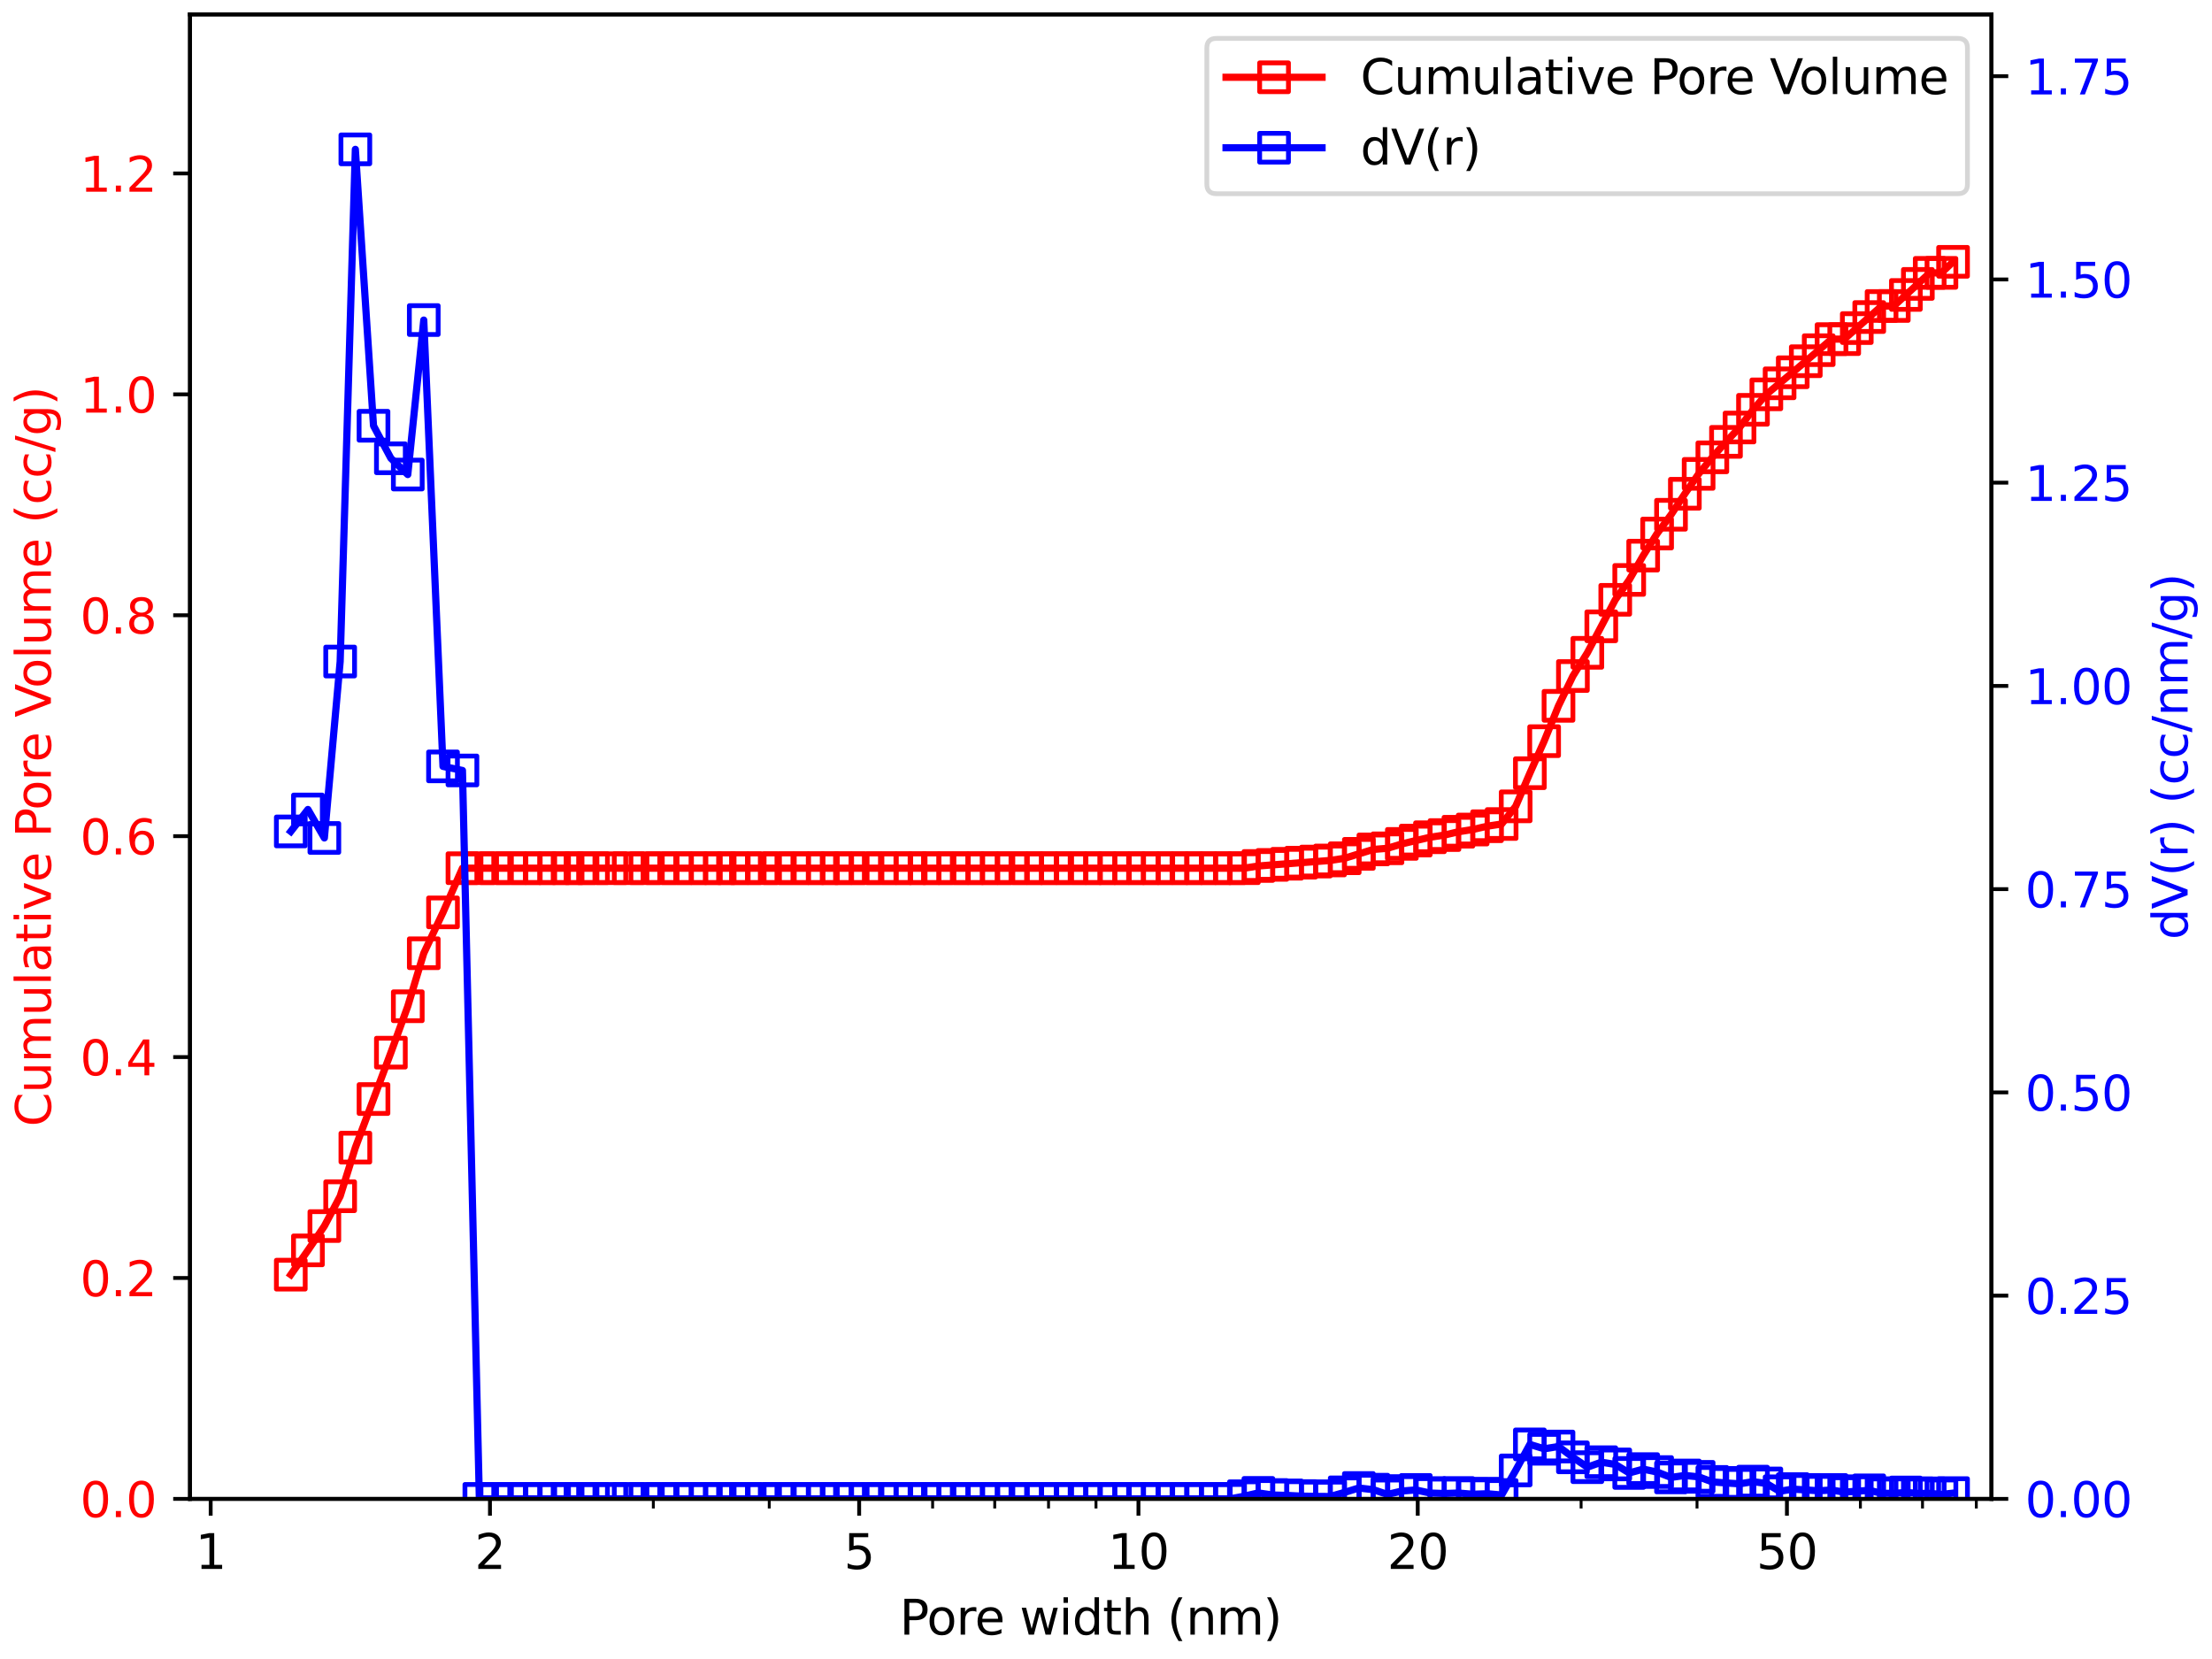 <?xml version="1.0" encoding="utf-8" standalone="no"?>
<!DOCTYPE svg PUBLIC "-//W3C//DTD SVG 1.1//EN"
  "http://www.w3.org/Graphics/SVG/1.1/DTD/svg11.dtd">
<svg xmlns:xlink="http://www.w3.org/1999/xlink" width="460.8pt" height="345.6pt" viewBox="0 0 460.8 345.6" xmlns="http://www.w3.org/2000/svg" version="1.1">
 <defs>
  <style type="text/css">*{stroke-linejoin: round; stroke-linecap: butt}</style>
 </defs>
 <g id="figure_1">
  <g id="patch_1">
   <path d="M 0 345.6 
L 460.8 345.6 
L 460.8 0 
L 0 0 
z
" style="fill: #ffffff"/>
  </g>
  <g id="axes_1">
   <g id="patch_2">
    <path d="M 39.581 312.244 
L 414.856 312.244 
L 414.856 3 
L 39.581 3 
z
" style="fill: #ffffff"/>
   </g>
   <g id="matplotlib.axis_1">
    <g id="xtick_1">
     <g id="line2d_1">
      <defs>
       <path id="m700df7a90f" d="M 0 0 
L 0 3.5 
" style="stroke: #000000; stroke-width: 0.8"/>
      </defs>
      <g>
       <use xlink:href="#m700df7a90f" x="43.887" y="312.244" style="stroke: #000000; stroke-width: 0.8"/>
      </g>
     </g>
     <g id="text_1">
      <!-- 1 -->
      <g transform="translate(40.706 326.842) scale(0.1 -0.1)">
       <defs>
        <path id="DejaVuSans-31" d="M 794 531 
L 1825 531 
L 1825 4091 
L 703 3866 
L 703 4441 
L 1819 4666 
L 2450 4666 
L 2450 531 
L 3481 531 
L 3481 0 
L 794 0 
L 794 531 
z
" transform="scale(0.016)"/>
       </defs>
       <use xlink:href="#DejaVuSans-31"/>
      </g>
     </g>
    </g>
    <g id="xtick_2">
     <g id="line2d_2">
      <g>
       <use xlink:href="#m700df7a90f" x="102.068" y="312.244" style="stroke: #000000; stroke-width: 0.8"/>
      </g>
     </g>
     <g id="text_2">
      <!-- 2 -->
      <g transform="translate(98.886 326.842) scale(0.1 -0.1)">
       <defs>
        <path id="DejaVuSans-32" d="M 1228 531 
L 3431 531 
L 3431 0 
L 469 0 
L 469 531 
Q 828 903 1448 1529 
Q 2069 2156 2228 2338 
Q 2531 2678 2651 2914 
Q 2772 3150 2772 3378 
Q 2772 3750 2511 3984 
Q 2250 4219 1831 4219 
Q 1534 4219 1204 4116 
Q 875 4013 500 3803 
L 500 4441 
Q 881 4594 1212 4672 
Q 1544 4750 1819 4750 
Q 2544 4750 2975 4387 
Q 3406 4025 3406 3419 
Q 3406 3131 3298 2873 
Q 3191 2616 2906 2266 
Q 2828 2175 2409 1742 
Q 1991 1309 1228 531 
z
" transform="scale(0.016)"/>
       </defs>
       <use xlink:href="#DejaVuSans-32"/>
      </g>
     </g>
    </g>
    <g id="xtick_3">
     <g id="line2d_3">
      <g>
       <use xlink:href="#m700df7a90f" x="178.978" y="312.244" style="stroke: #000000; stroke-width: 0.8"/>
      </g>
     </g>
     <g id="text_3">
      <!-- 5 -->
      <g transform="translate(175.797 326.842) scale(0.1 -0.1)">
       <defs>
        <path id="DejaVuSans-35" d="M 691 4666 
L 3169 4666 
L 3169 4134 
L 1269 4134 
L 1269 2991 
Q 1406 3038 1543 3061 
Q 1681 3084 1819 3084 
Q 2600 3084 3056 2656 
Q 3513 2228 3513 1497 
Q 3513 744 3044 326 
Q 2575 -91 1722 -91 
Q 1428 -91 1123 -41 
Q 819 9 494 109 
L 494 744 
Q 775 591 1075 516 
Q 1375 441 1709 441 
Q 2250 441 2565 725 
Q 2881 1009 2881 1497 
Q 2881 1984 2565 2268 
Q 2250 2553 1709 2553 
Q 1456 2553 1204 2497 
Q 953 2441 691 2322 
L 691 4666 
z
" transform="scale(0.016)"/>
       </defs>
       <use xlink:href="#DejaVuSans-35"/>
      </g>
     </g>
    </g>
    <g id="xtick_4">
     <g id="line2d_4">
      <g>
       <use xlink:href="#m700df7a90f" x="237.159" y="312.244" style="stroke: #000000; stroke-width: 0.8"/>
      </g>
     </g>
     <g id="text_4">
      <!-- 10 -->
      <g transform="translate(230.796 326.842) scale(0.1 -0.1)">
       <defs>
        <path id="DejaVuSans-30" d="M 2034 4250 
Q 1547 4250 1301 3770 
Q 1056 3291 1056 2328 
Q 1056 1369 1301 889 
Q 1547 409 2034 409 
Q 2525 409 2770 889 
Q 3016 1369 3016 2328 
Q 3016 3291 2770 3770 
Q 2525 4250 2034 4250 
z
M 2034 4750 
Q 2819 4750 3233 4129 
Q 3647 3509 3647 2328 
Q 3647 1150 3233 529 
Q 2819 -91 2034 -91 
Q 1250 -91 836 529 
Q 422 1150 422 2328 
Q 422 3509 836 4129 
Q 1250 4750 2034 4750 
z
" transform="scale(0.016)"/>
       </defs>
       <use xlink:href="#DejaVuSans-31"/>
       <use xlink:href="#DejaVuSans-30" transform="translate(63.623 0)"/>
      </g>
     </g>
    </g>
    <g id="xtick_5">
     <g id="line2d_5">
      <g>
       <use xlink:href="#m700df7a90f" x="295.34" y="312.244" style="stroke: #000000; stroke-width: 0.8"/>
      </g>
     </g>
     <g id="text_5">
      <!-- 20 -->
      <g transform="translate(288.977 326.842) scale(0.1 -0.1)">
       <use xlink:href="#DejaVuSans-32"/>
       <use xlink:href="#DejaVuSans-30" transform="translate(63.623 0)"/>
      </g>
     </g>
    </g>
    <g id="xtick_6">
     <g id="line2d_6">
      <g>
       <use xlink:href="#m700df7a90f" x="372.25" y="312.244" style="stroke: #000000; stroke-width: 0.8"/>
      </g>
     </g>
     <g id="text_6">
      <!-- 50 -->
      <g transform="translate(365.888 326.842) scale(0.1 -0.1)">
       <use xlink:href="#DejaVuSans-35"/>
       <use xlink:href="#DejaVuSans-30" transform="translate(63.623 0)"/>
      </g>
     </g>
    </g>
    <g id="xtick_7">
     <g id="line2d_7">
      <defs>
       <path id="mfff0c1d1f9" d="M 0 0 
L 0 2 
" style="stroke: #000000; stroke-width: 0.6"/>
      </defs>
      <g>
       <use xlink:href="#mfff0c1d1f9" x="136.101" y="312.244" style="stroke: #000000; stroke-width: 0.6"/>
      </g>
     </g>
    </g>
    <g id="xtick_8">
     <g id="line2d_8">
      <g>
       <use xlink:href="#mfff0c1d1f9" x="160.248" y="312.244" style="stroke: #000000; stroke-width: 0.6"/>
      </g>
     </g>
    </g>
    <g id="xtick_9">
     <g id="line2d_9">
      <g>
       <use xlink:href="#mfff0c1d1f9" x="194.282" y="312.244" style="stroke: #000000; stroke-width: 0.6"/>
      </g>
     </g>
    </g>
    <g id="xtick_10">
     <g id="line2d_10">
      <g>
       <use xlink:href="#mfff0c1d1f9" x="207.221" y="312.244" style="stroke: #000000; stroke-width: 0.6"/>
      </g>
     </g>
    </g>
    <g id="xtick_11">
     <g id="line2d_11">
      <g>
       <use xlink:href="#mfff0c1d1f9" x="218.429" y="312.244" style="stroke: #000000; stroke-width: 0.6"/>
      </g>
     </g>
    </g>
    <g id="xtick_12">
     <g id="line2d_12">
      <g>
       <use xlink:href="#mfff0c1d1f9" x="228.315" y="312.244" style="stroke: #000000; stroke-width: 0.6"/>
      </g>
     </g>
    </g>
    <g id="xtick_13">
     <g id="line2d_13">
      <g>
       <use xlink:href="#mfff0c1d1f9" x="329.373" y="312.244" style="stroke: #000000; stroke-width: 0.6"/>
      </g>
     </g>
    </g>
    <g id="xtick_14">
     <g id="line2d_14">
      <g>
       <use xlink:href="#mfff0c1d1f9" x="353.52" y="312.244" style="stroke: #000000; stroke-width: 0.6"/>
      </g>
     </g>
    </g>
    <g id="xtick_15">
     <g id="line2d_15">
      <g>
       <use xlink:href="#mfff0c1d1f9" x="387.554" y="312.244" style="stroke: #000000; stroke-width: 0.6"/>
      </g>
     </g>
    </g>
    <g id="xtick_16">
     <g id="line2d_16">
      <g>
       <use xlink:href="#mfff0c1d1f9" x="400.493" y="312.244" style="stroke: #000000; stroke-width: 0.6"/>
      </g>
     </g>
    </g>
    <g id="xtick_17">
     <g id="line2d_17">
      <g>
       <use xlink:href="#mfff0c1d1f9" x="411.701" y="312.244" style="stroke: #000000; stroke-width: 0.6"/>
      </g>
     </g>
    </g>
    <g id="text_7">
     <!-- Pore width (nm) -->
     <g transform="translate(187.406 340.52) scale(0.1 -0.1)">
      <defs>
       <path id="DejaVuSans-50" d="M 1259 4147 
L 1259 2394 
L 2053 2394 
Q 2494 2394 2734 2622 
Q 2975 2850 2975 3272 
Q 2975 3691 2734 3919 
Q 2494 4147 2053 4147 
L 1259 4147 
z
M 628 4666 
L 2053 4666 
Q 2838 4666 3239 4311 
Q 3641 3956 3641 3272 
Q 3641 2581 3239 2228 
Q 2838 1875 2053 1875 
L 1259 1875 
L 1259 0 
L 628 0 
L 628 4666 
z
" transform="scale(0.016)"/>
       <path id="DejaVuSans-6f" d="M 1959 3097 
Q 1497 3097 1228 2736 
Q 959 2375 959 1747 
Q 959 1119 1226 758 
Q 1494 397 1959 397 
Q 2419 397 2687 759 
Q 2956 1122 2956 1747 
Q 2956 2369 2687 2733 
Q 2419 3097 1959 3097 
z
M 1959 3584 
Q 2709 3584 3137 3096 
Q 3566 2609 3566 1747 
Q 3566 888 3137 398 
Q 2709 -91 1959 -91 
Q 1206 -91 779 398 
Q 353 888 353 1747 
Q 353 2609 779 3096 
Q 1206 3584 1959 3584 
z
" transform="scale(0.016)"/>
       <path id="DejaVuSans-72" d="M 2631 2963 
Q 2534 3019 2420 3045 
Q 2306 3072 2169 3072 
Q 1681 3072 1420 2755 
Q 1159 2438 1159 1844 
L 1159 0 
L 581 0 
L 581 3500 
L 1159 3500 
L 1159 2956 
Q 1341 3275 1631 3429 
Q 1922 3584 2338 3584 
Q 2397 3584 2469 3576 
Q 2541 3569 2628 3553 
L 2631 2963 
z
" transform="scale(0.016)"/>
       <path id="DejaVuSans-65" d="M 3597 1894 
L 3597 1613 
L 953 1613 
Q 991 1019 1311 708 
Q 1631 397 2203 397 
Q 2534 397 2845 478 
Q 3156 559 3463 722 
L 3463 178 
Q 3153 47 2828 -22 
Q 2503 -91 2169 -91 
Q 1331 -91 842 396 
Q 353 884 353 1716 
Q 353 2575 817 3079 
Q 1281 3584 2069 3584 
Q 2775 3584 3186 3129 
Q 3597 2675 3597 1894 
z
M 3022 2063 
Q 3016 2534 2758 2815 
Q 2500 3097 2075 3097 
Q 1594 3097 1305 2825 
Q 1016 2553 972 2059 
L 3022 2063 
z
" transform="scale(0.016)"/>
       <path id="DejaVuSans-20" transform="scale(0.016)"/>
       <path id="DejaVuSans-77" d="M 269 3500 
L 844 3500 
L 1563 769 
L 2278 3500 
L 2956 3500 
L 3675 769 
L 4391 3500 
L 4966 3500 
L 4050 0 
L 3372 0 
L 2619 2869 
L 1863 0 
L 1184 0 
L 269 3500 
z
" transform="scale(0.016)"/>
       <path id="DejaVuSans-69" d="M 603 3500 
L 1178 3500 
L 1178 0 
L 603 0 
L 603 3500 
z
M 603 4863 
L 1178 4863 
L 1178 4134 
L 603 4134 
L 603 4863 
z
" transform="scale(0.016)"/>
       <path id="DejaVuSans-64" d="M 2906 2969 
L 2906 4863 
L 3481 4863 
L 3481 0 
L 2906 0 
L 2906 525 
Q 2725 213 2448 61 
Q 2172 -91 1784 -91 
Q 1150 -91 751 415 
Q 353 922 353 1747 
Q 353 2572 751 3078 
Q 1150 3584 1784 3584 
Q 2172 3584 2448 3432 
Q 2725 3281 2906 2969 
z
M 947 1747 
Q 947 1113 1208 752 
Q 1469 391 1925 391 
Q 2381 391 2643 752 
Q 2906 1113 2906 1747 
Q 2906 2381 2643 2742 
Q 2381 3103 1925 3103 
Q 1469 3103 1208 2742 
Q 947 2381 947 1747 
z
" transform="scale(0.016)"/>
       <path id="DejaVuSans-74" d="M 1172 4494 
L 1172 3500 
L 2356 3500 
L 2356 3053 
L 1172 3053 
L 1172 1153 
Q 1172 725 1289 603 
Q 1406 481 1766 481 
L 2356 481 
L 2356 0 
L 1766 0 
Q 1100 0 847 248 
Q 594 497 594 1153 
L 594 3053 
L 172 3053 
L 172 3500 
L 594 3500 
L 594 4494 
L 1172 4494 
z
" transform="scale(0.016)"/>
       <path id="DejaVuSans-68" d="M 3513 2113 
L 3513 0 
L 2938 0 
L 2938 2094 
Q 2938 2591 2744 2837 
Q 2550 3084 2163 3084 
Q 1697 3084 1428 2787 
Q 1159 2491 1159 1978 
L 1159 0 
L 581 0 
L 581 4863 
L 1159 4863 
L 1159 2956 
Q 1366 3272 1645 3428 
Q 1925 3584 2291 3584 
Q 2894 3584 3203 3211 
Q 3513 2838 3513 2113 
z
" transform="scale(0.016)"/>
       <path id="DejaVuSans-28" d="M 1984 4856 
Q 1566 4138 1362 3434 
Q 1159 2731 1159 2009 
Q 1159 1288 1364 580 
Q 1569 -128 1984 -844 
L 1484 -844 
Q 1016 -109 783 600 
Q 550 1309 550 2009 
Q 550 2706 781 3412 
Q 1013 4119 1484 4856 
L 1984 4856 
z
" transform="scale(0.016)"/>
       <path id="DejaVuSans-6e" d="M 3513 2113 
L 3513 0 
L 2938 0 
L 2938 2094 
Q 2938 2591 2744 2837 
Q 2550 3084 2163 3084 
Q 1697 3084 1428 2787 
Q 1159 2491 1159 1978 
L 1159 0 
L 581 0 
L 581 3500 
L 1159 3500 
L 1159 2956 
Q 1366 3272 1645 3428 
Q 1925 3584 2291 3584 
Q 2894 3584 3203 3211 
Q 3513 2838 3513 2113 
z
" transform="scale(0.016)"/>
       <path id="DejaVuSans-6d" d="M 3328 2828 
Q 3544 3216 3844 3400 
Q 4144 3584 4550 3584 
Q 5097 3584 5394 3201 
Q 5691 2819 5691 2113 
L 5691 0 
L 5113 0 
L 5113 2094 
Q 5113 2597 4934 2840 
Q 4756 3084 4391 3084 
Q 3944 3084 3684 2787 
Q 3425 2491 3425 1978 
L 3425 0 
L 2847 0 
L 2847 2094 
Q 2847 2600 2669 2842 
Q 2491 3084 2119 3084 
Q 1678 3084 1418 2786 
Q 1159 2488 1159 1978 
L 1159 0 
L 581 0 
L 581 3500 
L 1159 3500 
L 1159 2956 
Q 1356 3278 1631 3431 
Q 1906 3584 2284 3584 
Q 2666 3584 2933 3390 
Q 3200 3197 3328 2828 
z
" transform="scale(0.016)"/>
       <path id="DejaVuSans-29" d="M 513 4856 
L 1013 4856 
Q 1481 4119 1714 3412 
Q 1947 2706 1947 2009 
Q 1947 1309 1714 600 
Q 1481 -109 1013 -844 
L 513 -844 
Q 928 -128 1133 580 
Q 1338 1288 1338 2009 
Q 1338 2731 1133 3434 
Q 928 4138 513 4856 
z
" transform="scale(0.016)"/>
      </defs>
      <use xlink:href="#DejaVuSans-50"/>
      <use xlink:href="#DejaVuSans-6f" transform="translate(56.678 0)"/>
      <use xlink:href="#DejaVuSans-72" transform="translate(117.859 0)"/>
      <use xlink:href="#DejaVuSans-65" transform="translate(156.723 0)"/>
      <use xlink:href="#DejaVuSans-20" transform="translate(218.246 0)"/>
      <use xlink:href="#DejaVuSans-77" transform="translate(250.033 0)"/>
      <use xlink:href="#DejaVuSans-69" transform="translate(331.82 0)"/>
      <use xlink:href="#DejaVuSans-64" transform="translate(359.604 0)"/>
      <use xlink:href="#DejaVuSans-74" transform="translate(423.08 0)"/>
      <use xlink:href="#DejaVuSans-68" transform="translate(462.289 0)"/>
      <use xlink:href="#DejaVuSans-20" transform="translate(525.668 0)"/>
      <use xlink:href="#DejaVuSans-28" transform="translate(557.455 0)"/>
      <use xlink:href="#DejaVuSans-6e" transform="translate(596.469 0)"/>
      <use xlink:href="#DejaVuSans-6d" transform="translate(659.848 0)"/>
      <use xlink:href="#DejaVuSans-29" transform="translate(757.26 0)"/>
     </g>
    </g>
   </g>
   <g id="matplotlib.axis_2">
    <g id="ytick_1">
     <g id="line2d_18">
      <defs>
       <path id="m490f2c31bc" d="M 0 0 
L -3.5 0 
" style="stroke: #000000; stroke-width: 0.8"/>
      </defs>
      <g>
       <use xlink:href="#m490f2c31bc" x="39.581" y="312.244" style="stroke: #000000; stroke-width: 0.8"/>
      </g>
     </g>
     <g id="text_8">
      <!-- 0.0 -->
      <g style="fill: #ff0000" transform="translate(16.678 316.043) scale(0.1 -0.1)">
       <defs>
        <path id="DejaVuSans-2e" d="M 684 794 
L 1344 794 
L 1344 0 
L 684 0 
L 684 794 
z
" transform="scale(0.016)"/>
       </defs>
       <use xlink:href="#DejaVuSans-30"/>
       <use xlink:href="#DejaVuSans-2e" transform="translate(63.623 0)"/>
       <use xlink:href="#DejaVuSans-30" transform="translate(95.41 0)"/>
      </g>
     </g>
    </g>
    <g id="ytick_2">
     <g id="line2d_19">
      <g>
       <use xlink:href="#m490f2c31bc" x="39.581" y="266.225" style="stroke: #000000; stroke-width: 0.8"/>
      </g>
     </g>
     <g id="text_9">
      <!-- 0.2 -->
      <g style="fill: #ff0000" transform="translate(16.678 270.024) scale(0.1 -0.1)">
       <use xlink:href="#DejaVuSans-30"/>
       <use xlink:href="#DejaVuSans-2e" transform="translate(63.623 0)"/>
       <use xlink:href="#DejaVuSans-32" transform="translate(95.41 0)"/>
      </g>
     </g>
    </g>
    <g id="ytick_3">
     <g id="line2d_20">
      <g>
       <use xlink:href="#m490f2c31bc" x="39.581" y="220.207" style="stroke: #000000; stroke-width: 0.8"/>
      </g>
     </g>
     <g id="text_10">
      <!-- 0.4 -->
      <g style="fill: #ff0000" transform="translate(16.678 224.006) scale(0.1 -0.1)">
       <defs>
        <path id="DejaVuSans-34" d="M 2419 4116 
L 825 1625 
L 2419 1625 
L 2419 4116 
z
M 2253 4666 
L 3047 4666 
L 3047 1625 
L 3713 1625 
L 3713 1100 
L 3047 1100 
L 3047 0 
L 2419 0 
L 2419 1100 
L 313 1100 
L 313 1709 
L 2253 4666 
z
" transform="scale(0.016)"/>
       </defs>
       <use xlink:href="#DejaVuSans-30"/>
       <use xlink:href="#DejaVuSans-2e" transform="translate(63.623 0)"/>
       <use xlink:href="#DejaVuSans-34" transform="translate(95.41 0)"/>
      </g>
     </g>
    </g>
    <g id="ytick_4">
     <g id="line2d_21">
      <g>
       <use xlink:href="#m490f2c31bc" x="39.581" y="174.188" style="stroke: #000000; stroke-width: 0.8"/>
      </g>
     </g>
     <g id="text_11">
      <!-- 0.6 -->
      <g style="fill: #ff0000" transform="translate(16.678 177.988) scale(0.1 -0.1)">
       <defs>
        <path id="DejaVuSans-36" d="M 2113 2584 
Q 1688 2584 1439 2293 
Q 1191 2003 1191 1497 
Q 1191 994 1439 701 
Q 1688 409 2113 409 
Q 2538 409 2786 701 
Q 3034 994 3034 1497 
Q 3034 2003 2786 2293 
Q 2538 2584 2113 2584 
z
M 3366 4563 
L 3366 3988 
Q 3128 4100 2886 4159 
Q 2644 4219 2406 4219 
Q 1781 4219 1451 3797 
Q 1122 3375 1075 2522 
Q 1259 2794 1537 2939 
Q 1816 3084 2150 3084 
Q 2853 3084 3261 2657 
Q 3669 2231 3669 1497 
Q 3669 778 3244 343 
Q 2819 -91 2113 -91 
Q 1303 -91 875 529 
Q 447 1150 447 2328 
Q 447 3434 972 4092 
Q 1497 4750 2381 4750 
Q 2619 4750 2861 4703 
Q 3103 4656 3366 4563 
z
" transform="scale(0.016)"/>
       </defs>
       <use xlink:href="#DejaVuSans-30"/>
       <use xlink:href="#DejaVuSans-2e" transform="translate(63.623 0)"/>
       <use xlink:href="#DejaVuSans-36" transform="translate(95.41 0)"/>
      </g>
     </g>
    </g>
    <g id="ytick_5">
     <g id="line2d_22">
      <g>
       <use xlink:href="#m490f2c31bc" x="39.581" y="128.17" style="stroke: #000000; stroke-width: 0.8"/>
      </g>
     </g>
     <g id="text_12">
      <!-- 0.8 -->
      <g style="fill: #ff0000" transform="translate(16.678 131.969) scale(0.1 -0.1)">
       <defs>
        <path id="DejaVuSans-38" d="M 2034 2216 
Q 1584 2216 1326 1975 
Q 1069 1734 1069 1313 
Q 1069 891 1326 650 
Q 1584 409 2034 409 
Q 2484 409 2743 651 
Q 3003 894 3003 1313 
Q 3003 1734 2745 1975 
Q 2488 2216 2034 2216 
z
M 1403 2484 
Q 997 2584 770 2862 
Q 544 3141 544 3541 
Q 544 4100 942 4425 
Q 1341 4750 2034 4750 
Q 2731 4750 3128 4425 
Q 3525 4100 3525 3541 
Q 3525 3141 3298 2862 
Q 3072 2584 2669 2484 
Q 3125 2378 3379 2068 
Q 3634 1759 3634 1313 
Q 3634 634 3220 271 
Q 2806 -91 2034 -91 
Q 1263 -91 848 271 
Q 434 634 434 1313 
Q 434 1759 690 2068 
Q 947 2378 1403 2484 
z
M 1172 3481 
Q 1172 3119 1398 2916 
Q 1625 2713 2034 2713 
Q 2441 2713 2670 2916 
Q 2900 3119 2900 3481 
Q 2900 3844 2670 4047 
Q 2441 4250 2034 4250 
Q 1625 4250 1398 4047 
Q 1172 3844 1172 3481 
z
" transform="scale(0.016)"/>
       </defs>
       <use xlink:href="#DejaVuSans-30"/>
       <use xlink:href="#DejaVuSans-2e" transform="translate(63.623 0)"/>
       <use xlink:href="#DejaVuSans-38" transform="translate(95.41 0)"/>
      </g>
     </g>
    </g>
    <g id="ytick_6">
     <g id="line2d_23">
      <g>
       <use xlink:href="#m490f2c31bc" x="39.581" y="82.152" style="stroke: #000000; stroke-width: 0.8"/>
      </g>
     </g>
     <g id="text_13">
      <!-- 1.0 -->
      <g style="fill: #ff0000" transform="translate(16.678 85.951) scale(0.1 -0.1)">
       <use xlink:href="#DejaVuSans-31"/>
       <use xlink:href="#DejaVuSans-2e" transform="translate(63.623 0)"/>
       <use xlink:href="#DejaVuSans-30" transform="translate(95.41 0)"/>
      </g>
     </g>
    </g>
    <g id="ytick_7">
     <g id="line2d_24">
      <g>
       <use xlink:href="#m490f2c31bc" x="39.581" y="36.133" style="stroke: #000000; stroke-width: 0.8"/>
      </g>
     </g>
     <g id="text_14">
      <!-- 1.2 -->
      <g style="fill: #ff0000" transform="translate(16.678 39.933) scale(0.1 -0.1)">
       <use xlink:href="#DejaVuSans-31"/>
       <use xlink:href="#DejaVuSans-2e" transform="translate(63.623 0)"/>
       <use xlink:href="#DejaVuSans-32" transform="translate(95.41 0)"/>
      </g>
     </g>
    </g>
    <g id="text_15">
     <!-- Cumulative Pore Volume (cc/g) -->
     <g style="fill: #ff0000" transform="translate(10.599 234.695) rotate(-90) scale(0.1 -0.1)">
      <defs>
       <path id="DejaVuSans-43" d="M 4122 4306 
L 4122 3641 
Q 3803 3938 3442 4084 
Q 3081 4231 2675 4231 
Q 1875 4231 1450 3742 
Q 1025 3253 1025 2328 
Q 1025 1406 1450 917 
Q 1875 428 2675 428 
Q 3081 428 3442 575 
Q 3803 722 4122 1019 
L 4122 359 
Q 3791 134 3420 21 
Q 3050 -91 2638 -91 
Q 1578 -91 968 557 
Q 359 1206 359 2328 
Q 359 3453 968 4101 
Q 1578 4750 2638 4750 
Q 3056 4750 3426 4639 
Q 3797 4528 4122 4306 
z
" transform="scale(0.016)"/>
       <path id="DejaVuSans-75" d="M 544 1381 
L 544 3500 
L 1119 3500 
L 1119 1403 
Q 1119 906 1312 657 
Q 1506 409 1894 409 
Q 2359 409 2629 706 
Q 2900 1003 2900 1516 
L 2900 3500 
L 3475 3500 
L 3475 0 
L 2900 0 
L 2900 538 
Q 2691 219 2414 64 
Q 2138 -91 1772 -91 
Q 1169 -91 856 284 
Q 544 659 544 1381 
z
M 1991 3584 
L 1991 3584 
z
" transform="scale(0.016)"/>
       <path id="DejaVuSans-6c" d="M 603 4863 
L 1178 4863 
L 1178 0 
L 603 0 
L 603 4863 
z
" transform="scale(0.016)"/>
       <path id="DejaVuSans-61" d="M 2194 1759 
Q 1497 1759 1228 1600 
Q 959 1441 959 1056 
Q 959 750 1161 570 
Q 1363 391 1709 391 
Q 2188 391 2477 730 
Q 2766 1069 2766 1631 
L 2766 1759 
L 2194 1759 
z
M 3341 1997 
L 3341 0 
L 2766 0 
L 2766 531 
Q 2569 213 2275 61 
Q 1981 -91 1556 -91 
Q 1019 -91 701 211 
Q 384 513 384 1019 
Q 384 1609 779 1909 
Q 1175 2209 1959 2209 
L 2766 2209 
L 2766 2266 
Q 2766 2663 2505 2880 
Q 2244 3097 1772 3097 
Q 1472 3097 1187 3025 
Q 903 2953 641 2809 
L 641 3341 
Q 956 3463 1253 3523 
Q 1550 3584 1831 3584 
Q 2591 3584 2966 3190 
Q 3341 2797 3341 1997 
z
" transform="scale(0.016)"/>
       <path id="DejaVuSans-76" d="M 191 3500 
L 800 3500 
L 1894 563 
L 2988 3500 
L 3597 3500 
L 2284 0 
L 1503 0 
L 191 3500 
z
" transform="scale(0.016)"/>
       <path id="DejaVuSans-56" d="M 1831 0 
L 50 4666 
L 709 4666 
L 2188 738 
L 3669 4666 
L 4325 4666 
L 2547 0 
L 1831 0 
z
" transform="scale(0.016)"/>
       <path id="DejaVuSans-63" d="M 3122 3366 
L 3122 2828 
Q 2878 2963 2633 3030 
Q 2388 3097 2138 3097 
Q 1578 3097 1268 2742 
Q 959 2388 959 1747 
Q 959 1106 1268 751 
Q 1578 397 2138 397 
Q 2388 397 2633 464 
Q 2878 531 3122 666 
L 3122 134 
Q 2881 22 2623 -34 
Q 2366 -91 2075 -91 
Q 1284 -91 818 406 
Q 353 903 353 1747 
Q 353 2603 823 3093 
Q 1294 3584 2113 3584 
Q 2378 3584 2631 3529 
Q 2884 3475 3122 3366 
z
" transform="scale(0.016)"/>
       <path id="DejaVuSans-2f" d="M 1625 4666 
L 2156 4666 
L 531 -594 
L 0 -594 
L 1625 4666 
z
" transform="scale(0.016)"/>
       <path id="DejaVuSans-67" d="M 2906 1791 
Q 2906 2416 2648 2759 
Q 2391 3103 1925 3103 
Q 1463 3103 1205 2759 
Q 947 2416 947 1791 
Q 947 1169 1205 825 
Q 1463 481 1925 481 
Q 2391 481 2648 825 
Q 2906 1169 2906 1791 
z
M 3481 434 
Q 3481 -459 3084 -895 
Q 2688 -1331 1869 -1331 
Q 1566 -1331 1297 -1286 
Q 1028 -1241 775 -1147 
L 775 -588 
Q 1028 -725 1275 -790 
Q 1522 -856 1778 -856 
Q 2344 -856 2625 -561 
Q 2906 -266 2906 331 
L 2906 616 
Q 2728 306 2450 153 
Q 2172 0 1784 0 
Q 1141 0 747 490 
Q 353 981 353 1791 
Q 353 2603 747 3093 
Q 1141 3584 1784 3584 
Q 2172 3584 2450 3431 
Q 2728 3278 2906 2969 
L 2906 3500 
L 3481 3500 
L 3481 434 
z
" transform="scale(0.016)"/>
      </defs>
      <use xlink:href="#DejaVuSans-43"/>
      <use xlink:href="#DejaVuSans-75" transform="translate(69.824 0)"/>
      <use xlink:href="#DejaVuSans-6d" transform="translate(133.203 0)"/>
      <use xlink:href="#DejaVuSans-75" transform="translate(230.615 0)"/>
      <use xlink:href="#DejaVuSans-6c" transform="translate(293.994 0)"/>
      <use xlink:href="#DejaVuSans-61" transform="translate(321.777 0)"/>
      <use xlink:href="#DejaVuSans-74" transform="translate(383.057 0)"/>
      <use xlink:href="#DejaVuSans-69" transform="translate(422.266 0)"/>
      <use xlink:href="#DejaVuSans-76" transform="translate(450.049 0)"/>
      <use xlink:href="#DejaVuSans-65" transform="translate(509.229 0)"/>
      <use xlink:href="#DejaVuSans-20" transform="translate(570.752 0)"/>
      <use xlink:href="#DejaVuSans-50" transform="translate(602.539 0)"/>
      <use xlink:href="#DejaVuSans-6f" transform="translate(659.217 0)"/>
      <use xlink:href="#DejaVuSans-72" transform="translate(720.398 0)"/>
      <use xlink:href="#DejaVuSans-65" transform="translate(759.262 0)"/>
      <use xlink:href="#DejaVuSans-20" transform="translate(820.785 0)"/>
      <use xlink:href="#DejaVuSans-56" transform="translate(852.572 0)"/>
      <use xlink:href="#DejaVuSans-6f" transform="translate(913.23 0)"/>
      <use xlink:href="#DejaVuSans-6c" transform="translate(974.412 0)"/>
      <use xlink:href="#DejaVuSans-75" transform="translate(1002.195 0)"/>
      <use xlink:href="#DejaVuSans-6d" transform="translate(1065.574 0)"/>
      <use xlink:href="#DejaVuSans-65" transform="translate(1162.986 0)"/>
      <use xlink:href="#DejaVuSans-20" transform="translate(1224.51 0)"/>
      <use xlink:href="#DejaVuSans-28" transform="translate(1256.297 0)"/>
      <use xlink:href="#DejaVuSans-63" transform="translate(1295.311 0)"/>
      <use xlink:href="#DejaVuSans-63" transform="translate(1350.291 0)"/>
      <use xlink:href="#DejaVuSans-2f" transform="translate(1405.271 0)"/>
      <use xlink:href="#DejaVuSans-67" transform="translate(1438.963 0)"/>
      <use xlink:href="#DejaVuSans-29" transform="translate(1502.439 0)"/>
     </g>
    </g>
   </g>
   <g id="line2d_25">
    <path d="M 60.578 265.535 
L 64.147 260.473 
L 67.571 255.411 
L 70.861 249.198 
L 74.026 239.074 
L 77.808 228.95 
L 81.427 219.286 
L 84.948 209.623 
L 88.278 198.578 
L 92.286 190.065 
L 96.336 180.861 
L 99.856 180.861 
L 103.193 180.861 
L 106.442 180.861 
L 109.532 180.861 
L 112.549 180.861 
L 115.425 180.861 
L 118.241 180.861 
L 120.932 180.861 
L 123.539 180.861 
L 127.351 180.861 
L 130.967 180.861 
L 134.434 180.861 
L 137.763 180.861 
L 140.966 180.861 
L 144.05 180.861 
L 147.05 180.861 
L 149.923 180.861 
L 152.7 180.861 
L 155.389 180.861 
L 158.852 180.861 
L 162.177 180.861 
L 165.376 180.861 
L 168.458 180.861 
L 171.43 180.861 
L 174.283 180.861 
L 177.06 180.861 
L 180.41 180.861 
L 183.631 180.861 
L 186.718 180.861 
L 189.711 180.861 
L 192.586 180.861 
L 195.38 180.861 
L 198.603 180.861 
L 201.72 180.861 
L 204.713 180.861 
L 207.604 180.861 
L 210.858 180.861 
L 213.991 180.861 
L 217.022 180.861 
L 219.937 180.861 
L 223.141 180.861 
L 226.238 180.861 
L 229.224 180.861 
L 232.108 180.861 
L 235.232 180.861 
L 238.251 180.861 
L 241.158 180.861 
L 244.277 180.861 
L 247.291 180.861 
L 250.194 180.861 
L 253.277 180.861 
L 256.251 180.861 
L 259.123 180.861 
L 262.143 180.401 
L 265.065 180.171 
L 268.115 179.941 
L 271.064 179.711 
L 274.123 179.481 
L 277.075 179.25 
L 280.128 178.79 
L 283.074 177.87 
L 286.103 176.95 
L 289.031 176.719 
L 292.031 175.799 
L 294.927 175.109 
L 297.89 174.419 
L 300.909 173.958 
L 303.823 173.268 
L 306.782 172.808 
L 309.782 172.118 
L 312.815 171.657 
L 315.742 167.976 
L 318.697 161.073 
L 321.672 154.401 
L 324.663 147.038 
L 327.666 140.825 
L 330.672 135.993 
L 333.578 130.471 
L 336.486 124.949 
L 339.396 120.807 
L 342.305 115.745 
L 345.207 111.143 
L 348.101 107.232 
L 350.985 102.86 
L 353.855 98.718 
L 356.713 95.267 
L 359.554 92.046 
L 362.374 89.055 
L 365.178 85.373 
L 367.961 82.152 
L 370.722 79.851 
L 373.462 77.55 
L 376.178 75.249 
L 378.87 72.948 
L 381.539 70.647 
L 384.183 70.647 
L 386.802 68.346 
L 389.397 66.045 
L 391.967 63.744 
L 394.511 63.744 
L 397.03 61.444 
L 399.524 59.143 
L 401.994 56.842 
L 404.437 56.842 
L 406.856 54.541 
" clip-path="url(#p0d603a6484)" style="fill: none; stroke: #ff0000; stroke-width: 1.5; stroke-linecap: square"/>
    <defs>
     <path id="m0f18d34857" d="M -3 3 
L 3 3 
L 3 -3 
L -3 -3 
z
" style="stroke: #ff0000; stroke-linejoin: miter"/>
    </defs>
    <g clip-path="url(#p0d603a6484)">
     <use xlink:href="#m0f18d34857" x="60.578" y="265.535" style="fill: #ff0000; fill-opacity: 0; stroke: #ff0000; stroke-linejoin: miter"/>
     <use xlink:href="#m0f18d34857" x="64.147" y="260.473" style="fill: #ff0000; fill-opacity: 0; stroke: #ff0000; stroke-linejoin: miter"/>
     <use xlink:href="#m0f18d34857" x="67.571" y="255.411" style="fill: #ff0000; fill-opacity: 0; stroke: #ff0000; stroke-linejoin: miter"/>
     <use xlink:href="#m0f18d34857" x="70.861" y="249.198" style="fill: #ff0000; fill-opacity: 0; stroke: #ff0000; stroke-linejoin: miter"/>
     <use xlink:href="#m0f18d34857" x="74.026" y="239.074" style="fill: #ff0000; fill-opacity: 0; stroke: #ff0000; stroke-linejoin: miter"/>
     <use xlink:href="#m0f18d34857" x="77.808" y="228.95" style="fill: #ff0000; fill-opacity: 0; stroke: #ff0000; stroke-linejoin: miter"/>
     <use xlink:href="#m0f18d34857" x="81.427" y="219.286" style="fill: #ff0000; fill-opacity: 0; stroke: #ff0000; stroke-linejoin: miter"/>
     <use xlink:href="#m0f18d34857" x="84.948" y="209.623" style="fill: #ff0000; fill-opacity: 0; stroke: #ff0000; stroke-linejoin: miter"/>
     <use xlink:href="#m0f18d34857" x="88.278" y="198.578" style="fill: #ff0000; fill-opacity: 0; stroke: #ff0000; stroke-linejoin: miter"/>
     <use xlink:href="#m0f18d34857" x="92.286" y="190.065" style="fill: #ff0000; fill-opacity: 0; stroke: #ff0000; stroke-linejoin: miter"/>
     <use xlink:href="#m0f18d34857" x="96.336" y="180.861" style="fill: #ff0000; fill-opacity: 0; stroke: #ff0000; stroke-linejoin: miter"/>
     <use xlink:href="#m0f18d34857" x="99.856" y="180.861" style="fill: #ff0000; fill-opacity: 0; stroke: #ff0000; stroke-linejoin: miter"/>
     <use xlink:href="#m0f18d34857" x="103.193" y="180.861" style="fill: #ff0000; fill-opacity: 0; stroke: #ff0000; stroke-linejoin: miter"/>
     <use xlink:href="#m0f18d34857" x="106.442" y="180.861" style="fill: #ff0000; fill-opacity: 0; stroke: #ff0000; stroke-linejoin: miter"/>
     <use xlink:href="#m0f18d34857" x="109.532" y="180.861" style="fill: #ff0000; fill-opacity: 0; stroke: #ff0000; stroke-linejoin: miter"/>
     <use xlink:href="#m0f18d34857" x="112.549" y="180.861" style="fill: #ff0000; fill-opacity: 0; stroke: #ff0000; stroke-linejoin: miter"/>
     <use xlink:href="#m0f18d34857" x="115.425" y="180.861" style="fill: #ff0000; fill-opacity: 0; stroke: #ff0000; stroke-linejoin: miter"/>
     <use xlink:href="#m0f18d34857" x="118.241" y="180.861" style="fill: #ff0000; fill-opacity: 0; stroke: #ff0000; stroke-linejoin: miter"/>
     <use xlink:href="#m0f18d34857" x="120.932" y="180.861" style="fill: #ff0000; fill-opacity: 0; stroke: #ff0000; stroke-linejoin: miter"/>
     <use xlink:href="#m0f18d34857" x="123.539" y="180.861" style="fill: #ff0000; fill-opacity: 0; stroke: #ff0000; stroke-linejoin: miter"/>
     <use xlink:href="#m0f18d34857" x="127.351" y="180.861" style="fill: #ff0000; fill-opacity: 0; stroke: #ff0000; stroke-linejoin: miter"/>
     <use xlink:href="#m0f18d34857" x="130.967" y="180.861" style="fill: #ff0000; fill-opacity: 0; stroke: #ff0000; stroke-linejoin: miter"/>
     <use xlink:href="#m0f18d34857" x="134.434" y="180.861" style="fill: #ff0000; fill-opacity: 0; stroke: #ff0000; stroke-linejoin: miter"/>
     <use xlink:href="#m0f18d34857" x="137.763" y="180.861" style="fill: #ff0000; fill-opacity: 0; stroke: #ff0000; stroke-linejoin: miter"/>
     <use xlink:href="#m0f18d34857" x="140.966" y="180.861" style="fill: #ff0000; fill-opacity: 0; stroke: #ff0000; stroke-linejoin: miter"/>
     <use xlink:href="#m0f18d34857" x="144.05" y="180.861" style="fill: #ff0000; fill-opacity: 0; stroke: #ff0000; stroke-linejoin: miter"/>
     <use xlink:href="#m0f18d34857" x="147.05" y="180.861" style="fill: #ff0000; fill-opacity: 0; stroke: #ff0000; stroke-linejoin: miter"/>
     <use xlink:href="#m0f18d34857" x="149.923" y="180.861" style="fill: #ff0000; fill-opacity: 0; stroke: #ff0000; stroke-linejoin: miter"/>
     <use xlink:href="#m0f18d34857" x="152.7" y="180.861" style="fill: #ff0000; fill-opacity: 0; stroke: #ff0000; stroke-linejoin: miter"/>
     <use xlink:href="#m0f18d34857" x="155.389" y="180.861" style="fill: #ff0000; fill-opacity: 0; stroke: #ff0000; stroke-linejoin: miter"/>
     <use xlink:href="#m0f18d34857" x="158.852" y="180.861" style="fill: #ff0000; fill-opacity: 0; stroke: #ff0000; stroke-linejoin: miter"/>
     <use xlink:href="#m0f18d34857" x="162.177" y="180.861" style="fill: #ff0000; fill-opacity: 0; stroke: #ff0000; stroke-linejoin: miter"/>
     <use xlink:href="#m0f18d34857" x="165.376" y="180.861" style="fill: #ff0000; fill-opacity: 0; stroke: #ff0000; stroke-linejoin: miter"/>
     <use xlink:href="#m0f18d34857" x="168.458" y="180.861" style="fill: #ff0000; fill-opacity: 0; stroke: #ff0000; stroke-linejoin: miter"/>
     <use xlink:href="#m0f18d34857" x="171.43" y="180.861" style="fill: #ff0000; fill-opacity: 0; stroke: #ff0000; stroke-linejoin: miter"/>
     <use xlink:href="#m0f18d34857" x="174.283" y="180.861" style="fill: #ff0000; fill-opacity: 0; stroke: #ff0000; stroke-linejoin: miter"/>
     <use xlink:href="#m0f18d34857" x="177.06" y="180.861" style="fill: #ff0000; fill-opacity: 0; stroke: #ff0000; stroke-linejoin: miter"/>
     <use xlink:href="#m0f18d34857" x="180.41" y="180.861" style="fill: #ff0000; fill-opacity: 0; stroke: #ff0000; stroke-linejoin: miter"/>
     <use xlink:href="#m0f18d34857" x="183.631" y="180.861" style="fill: #ff0000; fill-opacity: 0; stroke: #ff0000; stroke-linejoin: miter"/>
     <use xlink:href="#m0f18d34857" x="186.718" y="180.861" style="fill: #ff0000; fill-opacity: 0; stroke: #ff0000; stroke-linejoin: miter"/>
     <use xlink:href="#m0f18d34857" x="189.711" y="180.861" style="fill: #ff0000; fill-opacity: 0; stroke: #ff0000; stroke-linejoin: miter"/>
     <use xlink:href="#m0f18d34857" x="192.586" y="180.861" style="fill: #ff0000; fill-opacity: 0; stroke: #ff0000; stroke-linejoin: miter"/>
     <use xlink:href="#m0f18d34857" x="195.38" y="180.861" style="fill: #ff0000; fill-opacity: 0; stroke: #ff0000; stroke-linejoin: miter"/>
     <use xlink:href="#m0f18d34857" x="198.603" y="180.861" style="fill: #ff0000; fill-opacity: 0; stroke: #ff0000; stroke-linejoin: miter"/>
     <use xlink:href="#m0f18d34857" x="201.72" y="180.861" style="fill: #ff0000; fill-opacity: 0; stroke: #ff0000; stroke-linejoin: miter"/>
     <use xlink:href="#m0f18d34857" x="204.713" y="180.861" style="fill: #ff0000; fill-opacity: 0; stroke: #ff0000; stroke-linejoin: miter"/>
     <use xlink:href="#m0f18d34857" x="207.604" y="180.861" style="fill: #ff0000; fill-opacity: 0; stroke: #ff0000; stroke-linejoin: miter"/>
     <use xlink:href="#m0f18d34857" x="210.858" y="180.861" style="fill: #ff0000; fill-opacity: 0; stroke: #ff0000; stroke-linejoin: miter"/>
     <use xlink:href="#m0f18d34857" x="213.991" y="180.861" style="fill: #ff0000; fill-opacity: 0; stroke: #ff0000; stroke-linejoin: miter"/>
     <use xlink:href="#m0f18d34857" x="217.022" y="180.861" style="fill: #ff0000; fill-opacity: 0; stroke: #ff0000; stroke-linejoin: miter"/>
     <use xlink:href="#m0f18d34857" x="219.937" y="180.861" style="fill: #ff0000; fill-opacity: 0; stroke: #ff0000; stroke-linejoin: miter"/>
     <use xlink:href="#m0f18d34857" x="223.141" y="180.861" style="fill: #ff0000; fill-opacity: 0; stroke: #ff0000; stroke-linejoin: miter"/>
     <use xlink:href="#m0f18d34857" x="226.238" y="180.861" style="fill: #ff0000; fill-opacity: 0; stroke: #ff0000; stroke-linejoin: miter"/>
     <use xlink:href="#m0f18d34857" x="229.224" y="180.861" style="fill: #ff0000; fill-opacity: 0; stroke: #ff0000; stroke-linejoin: miter"/>
     <use xlink:href="#m0f18d34857" x="232.108" y="180.861" style="fill: #ff0000; fill-opacity: 0; stroke: #ff0000; stroke-linejoin: miter"/>
     <use xlink:href="#m0f18d34857" x="235.232" y="180.861" style="fill: #ff0000; fill-opacity: 0; stroke: #ff0000; stroke-linejoin: miter"/>
     <use xlink:href="#m0f18d34857" x="238.251" y="180.861" style="fill: #ff0000; fill-opacity: 0; stroke: #ff0000; stroke-linejoin: miter"/>
     <use xlink:href="#m0f18d34857" x="241.158" y="180.861" style="fill: #ff0000; fill-opacity: 0; stroke: #ff0000; stroke-linejoin: miter"/>
     <use xlink:href="#m0f18d34857" x="244.277" y="180.861" style="fill: #ff0000; fill-opacity: 0; stroke: #ff0000; stroke-linejoin: miter"/>
     <use xlink:href="#m0f18d34857" x="247.291" y="180.861" style="fill: #ff0000; fill-opacity: 0; stroke: #ff0000; stroke-linejoin: miter"/>
     <use xlink:href="#m0f18d34857" x="250.194" y="180.861" style="fill: #ff0000; fill-opacity: 0; stroke: #ff0000; stroke-linejoin: miter"/>
     <use xlink:href="#m0f18d34857" x="253.277" y="180.861" style="fill: #ff0000; fill-opacity: 0; stroke: #ff0000; stroke-linejoin: miter"/>
     <use xlink:href="#m0f18d34857" x="256.251" y="180.861" style="fill: #ff0000; fill-opacity: 0; stroke: #ff0000; stroke-linejoin: miter"/>
     <use xlink:href="#m0f18d34857" x="259.123" y="180.861" style="fill: #ff0000; fill-opacity: 0; stroke: #ff0000; stroke-linejoin: miter"/>
     <use xlink:href="#m0f18d34857" x="262.143" y="180.401" style="fill: #ff0000; fill-opacity: 0; stroke: #ff0000; stroke-linejoin: miter"/>
     <use xlink:href="#m0f18d34857" x="265.065" y="180.171" style="fill: #ff0000; fill-opacity: 0; stroke: #ff0000; stroke-linejoin: miter"/>
     <use xlink:href="#m0f18d34857" x="268.115" y="179.941" style="fill: #ff0000; fill-opacity: 0; stroke: #ff0000; stroke-linejoin: miter"/>
     <use xlink:href="#m0f18d34857" x="271.064" y="179.711" style="fill: #ff0000; fill-opacity: 0; stroke: #ff0000; stroke-linejoin: miter"/>
     <use xlink:href="#m0f18d34857" x="274.123" y="179.481" style="fill: #ff0000; fill-opacity: 0; stroke: #ff0000; stroke-linejoin: miter"/>
     <use xlink:href="#m0f18d34857" x="277.075" y="179.25" style="fill: #ff0000; fill-opacity: 0; stroke: #ff0000; stroke-linejoin: miter"/>
     <use xlink:href="#m0f18d34857" x="280.128" y="178.79" style="fill: #ff0000; fill-opacity: 0; stroke: #ff0000; stroke-linejoin: miter"/>
     <use xlink:href="#m0f18d34857" x="283.074" y="177.87" style="fill: #ff0000; fill-opacity: 0; stroke: #ff0000; stroke-linejoin: miter"/>
     <use xlink:href="#m0f18d34857" x="286.103" y="176.95" style="fill: #ff0000; fill-opacity: 0; stroke: #ff0000; stroke-linejoin: miter"/>
     <use xlink:href="#m0f18d34857" x="289.031" y="176.719" style="fill: #ff0000; fill-opacity: 0; stroke: #ff0000; stroke-linejoin: miter"/>
     <use xlink:href="#m0f18d34857" x="292.031" y="175.799" style="fill: #ff0000; fill-opacity: 0; stroke: #ff0000; stroke-linejoin: miter"/>
     <use xlink:href="#m0f18d34857" x="294.927" y="175.109" style="fill: #ff0000; fill-opacity: 0; stroke: #ff0000; stroke-linejoin: miter"/>
     <use xlink:href="#m0f18d34857" x="297.89" y="174.419" style="fill: #ff0000; fill-opacity: 0; stroke: #ff0000; stroke-linejoin: miter"/>
     <use xlink:href="#m0f18d34857" x="300.909" y="173.958" style="fill: #ff0000; fill-opacity: 0; stroke: #ff0000; stroke-linejoin: miter"/>
     <use xlink:href="#m0f18d34857" x="303.823" y="173.268" style="fill: #ff0000; fill-opacity: 0; stroke: #ff0000; stroke-linejoin: miter"/>
     <use xlink:href="#m0f18d34857" x="306.782" y="172.808" style="fill: #ff0000; fill-opacity: 0; stroke: #ff0000; stroke-linejoin: miter"/>
     <use xlink:href="#m0f18d34857" x="309.782" y="172.118" style="fill: #ff0000; fill-opacity: 0; stroke: #ff0000; stroke-linejoin: miter"/>
     <use xlink:href="#m0f18d34857" x="312.815" y="171.657" style="fill: #ff0000; fill-opacity: 0; stroke: #ff0000; stroke-linejoin: miter"/>
     <use xlink:href="#m0f18d34857" x="315.742" y="167.976" style="fill: #ff0000; fill-opacity: 0; stroke: #ff0000; stroke-linejoin: miter"/>
     <use xlink:href="#m0f18d34857" x="318.697" y="161.073" style="fill: #ff0000; fill-opacity: 0; stroke: #ff0000; stroke-linejoin: miter"/>
     <use xlink:href="#m0f18d34857" x="321.672" y="154.401" style="fill: #ff0000; fill-opacity: 0; stroke: #ff0000; stroke-linejoin: miter"/>
     <use xlink:href="#m0f18d34857" x="324.663" y="147.038" style="fill: #ff0000; fill-opacity: 0; stroke: #ff0000; stroke-linejoin: miter"/>
     <use xlink:href="#m0f18d34857" x="327.666" y="140.825" style="fill: #ff0000; fill-opacity: 0; stroke: #ff0000; stroke-linejoin: miter"/>
     <use xlink:href="#m0f18d34857" x="330.672" y="135.993" style="fill: #ff0000; fill-opacity: 0; stroke: #ff0000; stroke-linejoin: miter"/>
     <use xlink:href="#m0f18d34857" x="333.578" y="130.471" style="fill: #ff0000; fill-opacity: 0; stroke: #ff0000; stroke-linejoin: miter"/>
     <use xlink:href="#m0f18d34857" x="336.486" y="124.949" style="fill: #ff0000; fill-opacity: 0; stroke: #ff0000; stroke-linejoin: miter"/>
     <use xlink:href="#m0f18d34857" x="339.396" y="120.807" style="fill: #ff0000; fill-opacity: 0; stroke: #ff0000; stroke-linejoin: miter"/>
     <use xlink:href="#m0f18d34857" x="342.305" y="115.745" style="fill: #ff0000; fill-opacity: 0; stroke: #ff0000; stroke-linejoin: miter"/>
     <use xlink:href="#m0f18d34857" x="345.207" y="111.143" style="fill: #ff0000; fill-opacity: 0; stroke: #ff0000; stroke-linejoin: miter"/>
     <use xlink:href="#m0f18d34857" x="348.101" y="107.232" style="fill: #ff0000; fill-opacity: 0; stroke: #ff0000; stroke-linejoin: miter"/>
     <use xlink:href="#m0f18d34857" x="350.985" y="102.86" style="fill: #ff0000; fill-opacity: 0; stroke: #ff0000; stroke-linejoin: miter"/>
     <use xlink:href="#m0f18d34857" x="353.855" y="98.718" style="fill: #ff0000; fill-opacity: 0; stroke: #ff0000; stroke-linejoin: miter"/>
     <use xlink:href="#m0f18d34857" x="356.713" y="95.267" style="fill: #ff0000; fill-opacity: 0; stroke: #ff0000; stroke-linejoin: miter"/>
     <use xlink:href="#m0f18d34857" x="359.554" y="92.046" style="fill: #ff0000; fill-opacity: 0; stroke: #ff0000; stroke-linejoin: miter"/>
     <use xlink:href="#m0f18d34857" x="362.374" y="89.055" style="fill: #ff0000; fill-opacity: 0; stroke: #ff0000; stroke-linejoin: miter"/>
     <use xlink:href="#m0f18d34857" x="365.178" y="85.373" style="fill: #ff0000; fill-opacity: 0; stroke: #ff0000; stroke-linejoin: miter"/>
     <use xlink:href="#m0f18d34857" x="367.961" y="82.152" style="fill: #ff0000; fill-opacity: 0; stroke: #ff0000; stroke-linejoin: miter"/>
     <use xlink:href="#m0f18d34857" x="370.722" y="79.851" style="fill: #ff0000; fill-opacity: 0; stroke: #ff0000; stroke-linejoin: miter"/>
     <use xlink:href="#m0f18d34857" x="373.462" y="77.55" style="fill: #ff0000; fill-opacity: 0; stroke: #ff0000; stroke-linejoin: miter"/>
     <use xlink:href="#m0f18d34857" x="376.178" y="75.249" style="fill: #ff0000; fill-opacity: 0; stroke: #ff0000; stroke-linejoin: miter"/>
     <use xlink:href="#m0f18d34857" x="378.87" y="72.948" style="fill: #ff0000; fill-opacity: 0; stroke: #ff0000; stroke-linejoin: miter"/>
     <use xlink:href="#m0f18d34857" x="381.539" y="70.647" style="fill: #ff0000; fill-opacity: 0; stroke: #ff0000; stroke-linejoin: miter"/>
     <use xlink:href="#m0f18d34857" x="384.183" y="70.647" style="fill: #ff0000; fill-opacity: 0; stroke: #ff0000; stroke-linejoin: miter"/>
     <use xlink:href="#m0f18d34857" x="386.802" y="68.346" style="fill: #ff0000; fill-opacity: 0; stroke: #ff0000; stroke-linejoin: miter"/>
     <use xlink:href="#m0f18d34857" x="389.397" y="66.045" style="fill: #ff0000; fill-opacity: 0; stroke: #ff0000; stroke-linejoin: miter"/>
     <use xlink:href="#m0f18d34857" x="391.967" y="63.744" style="fill: #ff0000; fill-opacity: 0; stroke: #ff0000; stroke-linejoin: miter"/>
     <use xlink:href="#m0f18d34857" x="394.511" y="63.744" style="fill: #ff0000; fill-opacity: 0; stroke: #ff0000; stroke-linejoin: miter"/>
     <use xlink:href="#m0f18d34857" x="397.03" y="61.444" style="fill: #ff0000; fill-opacity: 0; stroke: #ff0000; stroke-linejoin: miter"/>
     <use xlink:href="#m0f18d34857" x="399.524" y="59.143" style="fill: #ff0000; fill-opacity: 0; stroke: #ff0000; stroke-linejoin: miter"/>
     <use xlink:href="#m0f18d34857" x="401.994" y="56.842" style="fill: #ff0000; fill-opacity: 0; stroke: #ff0000; stroke-linejoin: miter"/>
     <use xlink:href="#m0f18d34857" x="404.437" y="56.842" style="fill: #ff0000; fill-opacity: 0; stroke: #ff0000; stroke-linejoin: miter"/>
     <use xlink:href="#m0f18d34857" x="406.856" y="54.541" style="fill: #ff0000; fill-opacity: 0; stroke: #ff0000; stroke-linejoin: miter"/>
    </g>
   </g>
   <g id="patch_3">
    <path d="M 39.581 312.244 
L 39.581 3 
" style="fill: none; stroke: #000000; stroke-width: 0.8; stroke-linejoin: miter; stroke-linecap: square"/>
   </g>
   <g id="patch_4">
    <path d="M 414.856 312.244 
L 414.856 3 
" style="fill: none; stroke: #000000; stroke-width: 0.8; stroke-linejoin: miter; stroke-linecap: square"/>
   </g>
   <g id="patch_5">
    <path d="M 39.581 312.244 
L 414.856 312.244 
" style="fill: none; stroke: #000000; stroke-width: 0.8; stroke-linejoin: miter; stroke-linecap: square"/>
   </g>
   <g id="patch_6">
    <path d="M 39.581 3 
L 414.856 3 
" style="fill: none; stroke: #000000; stroke-width: 0.8; stroke-linejoin: miter; stroke-linecap: square"/>
   </g>
   <g id="legend_1">
    <g id="patch_7">
     <path d="M 253.406 40.356 
L 407.856 40.356 
Q 409.856 40.356 409.856 38.356 
L 409.856 10 
Q 409.856 8 407.856 8 
L 253.406 8 
Q 251.406 8 251.406 10 
L 251.406 38.356 
Q 251.406 40.356 253.406 40.356 
z
" style="fill: #ffffff; opacity: 0.8; stroke: #cccccc; stroke-linejoin: miter"/>
    </g>
    <g id="line2d_26">
     <path d="M 255.406 16.099 
L 265.406 16.099 
L 275.406 16.099 
" style="fill: none; stroke: #ff0000; stroke-width: 1.5; stroke-linecap: square"/>
     <g>
      <use xlink:href="#m0f18d34857" x="265.406" y="16.099" style="fill: #ff0000; fill-opacity: 0; stroke: #ff0000; stroke-linejoin: miter"/>
     </g>
    </g>
    <g id="text_16">
     <!-- Cumulative Pore Volume -->
     <g transform="translate(283.406 19.599) scale(0.1 -0.1)">
      <use xlink:href="#DejaVuSans-43"/>
      <use xlink:href="#DejaVuSans-75" transform="translate(69.824 0)"/>
      <use xlink:href="#DejaVuSans-6d" transform="translate(133.203 0)"/>
      <use xlink:href="#DejaVuSans-75" transform="translate(230.615 0)"/>
      <use xlink:href="#DejaVuSans-6c" transform="translate(293.994 0)"/>
      <use xlink:href="#DejaVuSans-61" transform="translate(321.777 0)"/>
      <use xlink:href="#DejaVuSans-74" transform="translate(383.057 0)"/>
      <use xlink:href="#DejaVuSans-69" transform="translate(422.266 0)"/>
      <use xlink:href="#DejaVuSans-76" transform="translate(450.049 0)"/>
      <use xlink:href="#DejaVuSans-65" transform="translate(509.229 0)"/>
      <use xlink:href="#DejaVuSans-20" transform="translate(570.752 0)"/>
      <use xlink:href="#DejaVuSans-50" transform="translate(602.539 0)"/>
      <use xlink:href="#DejaVuSans-6f" transform="translate(659.217 0)"/>
      <use xlink:href="#DejaVuSans-72" transform="translate(720.398 0)"/>
      <use xlink:href="#DejaVuSans-65" transform="translate(759.262 0)"/>
      <use xlink:href="#DejaVuSans-20" transform="translate(820.785 0)"/>
      <use xlink:href="#DejaVuSans-56" transform="translate(852.572 0)"/>
      <use xlink:href="#DejaVuSans-6f" transform="translate(913.23 0)"/>
      <use xlink:href="#DejaVuSans-6c" transform="translate(974.412 0)"/>
      <use xlink:href="#DejaVuSans-75" transform="translate(1002.195 0)"/>
      <use xlink:href="#DejaVuSans-6d" transform="translate(1065.574 0)"/>
      <use xlink:href="#DejaVuSans-65" transform="translate(1162.986 0)"/>
     </g>
    </g>
    <g id="line2d_27">
     <path d="M 255.406 30.777 
L 265.406 30.777 
L 275.406 30.777 
" style="fill: none; stroke: #0000ff; stroke-width: 1.5; stroke-linecap: square"/>
     <defs>
      <path id="m12f3cc277d" d="M -3 3 
L 3 3 
L 3 -3 
L -3 -3 
z
" style="stroke: #0000ff; stroke-linejoin: miter"/>
     </defs>
     <g>
      <use xlink:href="#m12f3cc277d" x="265.406" y="30.777" style="fill: #ff0000; fill-opacity: 0; stroke: #0000ff; stroke-linejoin: miter"/>
     </g>
    </g>
    <g id="text_17">
     <!-- dV(r) -->
     <g transform="translate(283.406 34.277) scale(0.1 -0.1)">
      <use xlink:href="#DejaVuSans-64"/>
      <use xlink:href="#DejaVuSans-56" transform="translate(63.477 0)"/>
      <use xlink:href="#DejaVuSans-28" transform="translate(131.885 0)"/>
      <use xlink:href="#DejaVuSans-72" transform="translate(170.898 0)"/>
      <use xlink:href="#DejaVuSans-29" transform="translate(212.012 0)"/>
     </g>
    </g>
   </g>
  </g>
  <g id="axes_2">
   <g id="matplotlib.axis_3">
    <g id="ytick_8">
     <g id="line2d_28">
      <defs>
       <path id="mfb549ab7a7" d="M 0 0 
L 3.5 0 
" style="stroke: #000000; stroke-width: 0.8"/>
      </defs>
      <g>
       <use xlink:href="#mfb549ab7a7" x="414.856" y="312.244" style="stroke: #000000; stroke-width: 0.8"/>
      </g>
     </g>
     <g id="text_18">
      <!-- 0.00 -->
      <g style="fill: #0000ff" transform="translate(421.856 316.043) scale(0.1 -0.1)">
       <use xlink:href="#DejaVuSans-30"/>
       <use xlink:href="#DejaVuSans-2e" transform="translate(63.623 0)"/>
       <use xlink:href="#DejaVuSans-30" transform="translate(95.41 0)"/>
       <use xlink:href="#DejaVuSans-30" transform="translate(159.033 0)"/>
      </g>
     </g>
    </g>
    <g id="ytick_9">
     <g id="line2d_29">
      <g>
       <use xlink:href="#mfb549ab7a7" x="414.856" y="269.905" style="stroke: #000000; stroke-width: 0.8"/>
      </g>
     </g>
     <g id="text_19">
      <!-- 0.25 -->
      <g style="fill: #0000ff" transform="translate(421.856 273.704) scale(0.1 -0.1)">
       <use xlink:href="#DejaVuSans-30"/>
       <use xlink:href="#DejaVuSans-2e" transform="translate(63.623 0)"/>
       <use xlink:href="#DejaVuSans-32" transform="translate(95.41 0)"/>
       <use xlink:href="#DejaVuSans-35" transform="translate(159.033 0)"/>
      </g>
     </g>
    </g>
    <g id="ytick_10">
     <g id="line2d_30">
      <g>
       <use xlink:href="#mfb549ab7a7" x="414.856" y="227.566" style="stroke: #000000; stroke-width: 0.8"/>
      </g>
     </g>
     <g id="text_20">
      <!-- 0.50 -->
      <g style="fill: #0000ff" transform="translate(421.856 231.365) scale(0.1 -0.1)">
       <use xlink:href="#DejaVuSans-30"/>
       <use xlink:href="#DejaVuSans-2e" transform="translate(63.623 0)"/>
       <use xlink:href="#DejaVuSans-35" transform="translate(95.41 0)"/>
       <use xlink:href="#DejaVuSans-30" transform="translate(159.033 0)"/>
      </g>
     </g>
    </g>
    <g id="ytick_11">
     <g id="line2d_31">
      <g>
       <use xlink:href="#mfb549ab7a7" x="414.856" y="185.227" style="stroke: #000000; stroke-width: 0.8"/>
      </g>
     </g>
     <g id="text_21">
      <!-- 0.75 -->
      <g style="fill: #0000ff" transform="translate(421.856 189.026) scale(0.1 -0.1)">
       <defs>
        <path id="DejaVuSans-37" d="M 525 4666 
L 3525 4666 
L 3525 4397 
L 1831 0 
L 1172 0 
L 2766 4134 
L 525 4134 
L 525 4666 
z
" transform="scale(0.016)"/>
       </defs>
       <use xlink:href="#DejaVuSans-30"/>
       <use xlink:href="#DejaVuSans-2e" transform="translate(63.623 0)"/>
       <use xlink:href="#DejaVuSans-37" transform="translate(95.41 0)"/>
       <use xlink:href="#DejaVuSans-35" transform="translate(159.033 0)"/>
      </g>
     </g>
    </g>
    <g id="ytick_12">
     <g id="line2d_32">
      <g>
       <use xlink:href="#mfb549ab7a7" x="414.856" y="142.888" style="stroke: #000000; stroke-width: 0.8"/>
      </g>
     </g>
     <g id="text_22">
      <!-- 1.00 -->
      <g style="fill: #0000ff" transform="translate(421.856 146.687) scale(0.1 -0.1)">
       <use xlink:href="#DejaVuSans-31"/>
       <use xlink:href="#DejaVuSans-2e" transform="translate(63.623 0)"/>
       <use xlink:href="#DejaVuSans-30" transform="translate(95.41 0)"/>
       <use xlink:href="#DejaVuSans-30" transform="translate(159.033 0)"/>
      </g>
     </g>
    </g>
    <g id="ytick_13">
     <g id="line2d_33">
      <g>
       <use xlink:href="#mfb549ab7a7" x="414.856" y="100.549" style="stroke: #000000; stroke-width: 0.8"/>
      </g>
     </g>
     <g id="text_23">
      <!-- 1.25 -->
      <g style="fill: #0000ff" transform="translate(421.856 104.348) scale(0.1 -0.1)">
       <use xlink:href="#DejaVuSans-31"/>
       <use xlink:href="#DejaVuSans-2e" transform="translate(63.623 0)"/>
       <use xlink:href="#DejaVuSans-32" transform="translate(95.41 0)"/>
       <use xlink:href="#DejaVuSans-35" transform="translate(159.033 0)"/>
      </g>
     </g>
    </g>
    <g id="ytick_14">
     <g id="line2d_34">
      <g>
       <use xlink:href="#mfb549ab7a7" x="414.856" y="58.21" style="stroke: #000000; stroke-width: 0.8"/>
      </g>
     </g>
     <g id="text_24">
      <!-- 1.50 -->
      <g style="fill: #0000ff" transform="translate(421.856 62.009) scale(0.1 -0.1)">
       <use xlink:href="#DejaVuSans-31"/>
       <use xlink:href="#DejaVuSans-2e" transform="translate(63.623 0)"/>
       <use xlink:href="#DejaVuSans-35" transform="translate(95.41 0)"/>
       <use xlink:href="#DejaVuSans-30" transform="translate(159.033 0)"/>
      </g>
     </g>
    </g>
    <g id="ytick_15">
     <g id="line2d_35">
      <g>
       <use xlink:href="#mfb549ab7a7" x="414.856" y="15.871" style="stroke: #000000; stroke-width: 0.8"/>
      </g>
     </g>
     <g id="text_25">
      <!-- 1.75 -->
      <g style="fill: #0000ff" transform="translate(421.856 19.67) scale(0.1 -0.1)">
       <use xlink:href="#DejaVuSans-31"/>
       <use xlink:href="#DejaVuSans-2e" transform="translate(63.623 0)"/>
       <use xlink:href="#DejaVuSans-37" transform="translate(95.41 0)"/>
       <use xlink:href="#DejaVuSans-35" transform="translate(159.033 0)"/>
      </g>
     </g>
    </g>
    <g id="text_26">
     <!-- dV(r) (cc/nm/g) -->
     <g style="fill: #0000ff" transform="translate(455.72 195.745) rotate(-90) scale(0.1 -0.1)">
      <use xlink:href="#DejaVuSans-64"/>
      <use xlink:href="#DejaVuSans-56" transform="translate(63.477 0)"/>
      <use xlink:href="#DejaVuSans-28" transform="translate(131.885 0)"/>
      <use xlink:href="#DejaVuSans-72" transform="translate(170.898 0)"/>
      <use xlink:href="#DejaVuSans-29" transform="translate(212.012 0)"/>
      <use xlink:href="#DejaVuSans-20" transform="translate(251.025 0)"/>
      <use xlink:href="#DejaVuSans-28" transform="translate(282.812 0)"/>
      <use xlink:href="#DejaVuSans-63" transform="translate(321.826 0)"/>
      <use xlink:href="#DejaVuSans-63" transform="translate(376.807 0)"/>
      <use xlink:href="#DejaVuSans-2f" transform="translate(431.787 0)"/>
      <use xlink:href="#DejaVuSans-6e" transform="translate(465.479 0)"/>
      <use xlink:href="#DejaVuSans-6d" transform="translate(528.857 0)"/>
      <use xlink:href="#DejaVuSans-2f" transform="translate(626.27 0)"/>
      <use xlink:href="#DejaVuSans-67" transform="translate(659.961 0)"/>
      <use xlink:href="#DejaVuSans-29" transform="translate(723.438 0)"/>
     </g>
    </g>
   </g>
   <g id="line2d_36">
    <path d="M 60.578 173.203 
L 64.147 168.63 
L 67.571 174.557 
L 70.861 137.807 
L 74.026 31.113 
L 77.808 88.694 
L 81.427 95.468 
L 84.948 98.855 
L 88.278 66.678 
L 92.286 159.654 
L 96.336 160.501 
L 99.856 312.244 
L 103.193 312.244 
L 106.442 312.244 
L 109.532 312.244 
L 112.549 312.244 
L 115.425 312.244 
L 118.241 312.244 
L 120.932 312.244 
L 123.539 312.244 
L 127.351 312.244 
L 130.967 312.244 
L 134.434 312.244 
L 137.763 312.244 
L 140.966 312.244 
L 144.05 312.244 
L 147.05 312.244 
L 149.923 312.244 
L 152.7 312.244 
L 155.389 312.244 
L 158.852 312.244 
L 162.177 312.244 
L 165.376 312.244 
L 168.458 312.244 
L 171.43 312.244 
L 174.283 312.244 
L 177.06 312.244 
L 180.41 312.244 
L 183.631 312.244 
L 186.718 312.244 
L 189.711 312.244 
L 192.586 312.244 
L 195.38 312.244 
L 198.603 312.244 
L 201.72 312.244 
L 204.713 312.244 
L 207.604 312.244 
L 210.858 312.244 
L 213.991 312.244 
L 217.022 312.244 
L 219.937 312.244 
L 223.141 312.244 
L 226.238 312.244 
L 229.224 312.244 
L 232.108 312.244 
L 235.232 312.244 
L 238.251 312.244 
L 241.158 312.244 
L 244.277 312.244 
L 247.291 312.244 
L 250.194 312.244 
L 253.277 312.244 
L 256.251 312.244 
L 259.123 311.695 
L 262.143 311 
L 265.065 311.437 
L 268.115 311.52 
L 271.064 311.663 
L 274.123 311.724 
L 277.075 311.749 
L 280.128 310.882 
L 283.074 309.974 
L 286.103 310.33 
L 289.031 311.317 
L 292.031 310.608 
L 294.927 310.381 
L 297.89 311.026 
L 300.909 311.126 
L 303.823 311.022 
L 306.782 311.28 
L 309.782 311.17 
L 312.815 311.434 
L 315.742 306.316 
L 318.697 300.897 
L 321.672 301.811 
L 324.663 301.337 
L 327.666 303.589 
L 330.672 305.639 
L 333.578 304.606 
L 336.486 305.063 
L 339.396 306.841 
L 342.305 306.045 
L 345.207 306.655 
L 348.101 307.773 
L 350.985 307.366 
L 353.855 307.654 
L 356.713 308.704 
L 359.554 308.924 
L 362.374 309.11 
L 365.178 308.653 
L 367.961 309.026 
L 370.722 310.662 
L 373.462 310.211 
L 376.178 310.381 
L 378.87 310.56 
L 381.539 310.398 
L 384.183 310.841 
L 386.802 310.648 
L 389.397 310.465 
L 391.967 311.085 
L 394.511 311.092 
L 397.03 310.911 
L 399.524 311.095 
L 401.994 311.095 
L 404.437 311.315 
L 406.856 311.048 
" clip-path="url(#p0d603a6484)" style="fill: none; stroke: #0000ff; stroke-width: 1.5; stroke-linecap: square"/>
    <g clip-path="url(#p0d603a6484)">
     <use xlink:href="#m12f3cc277d" x="60.578" y="173.203" style="fill: #ff0000; fill-opacity: 0; stroke: #0000ff; stroke-linejoin: miter"/>
     <use xlink:href="#m12f3cc277d" x="64.147" y="168.63" style="fill: #ff0000; fill-opacity: 0; stroke: #0000ff; stroke-linejoin: miter"/>
     <use xlink:href="#m12f3cc277d" x="67.571" y="174.557" style="fill: #ff0000; fill-opacity: 0; stroke: #0000ff; stroke-linejoin: miter"/>
     <use xlink:href="#m12f3cc277d" x="70.861" y="137.807" style="fill: #ff0000; fill-opacity: 0; stroke: #0000ff; stroke-linejoin: miter"/>
     <use xlink:href="#m12f3cc277d" x="74.026" y="31.113" style="fill: #ff0000; fill-opacity: 0; stroke: #0000ff; stroke-linejoin: miter"/>
     <use xlink:href="#m12f3cc277d" x="77.808" y="88.694" style="fill: #ff0000; fill-opacity: 0; stroke: #0000ff; stroke-linejoin: miter"/>
     <use xlink:href="#m12f3cc277d" x="81.427" y="95.468" style="fill: #ff0000; fill-opacity: 0; stroke: #0000ff; stroke-linejoin: miter"/>
     <use xlink:href="#m12f3cc277d" x="84.948" y="98.855" style="fill: #ff0000; fill-opacity: 0; stroke: #0000ff; stroke-linejoin: miter"/>
     <use xlink:href="#m12f3cc277d" x="88.278" y="66.678" style="fill: #ff0000; fill-opacity: 0; stroke: #0000ff; stroke-linejoin: miter"/>
     <use xlink:href="#m12f3cc277d" x="92.286" y="159.654" style="fill: #ff0000; fill-opacity: 0; stroke: #0000ff; stroke-linejoin: miter"/>
     <use xlink:href="#m12f3cc277d" x="96.336" y="160.501" style="fill: #ff0000; fill-opacity: 0; stroke: #0000ff; stroke-linejoin: miter"/>
     <use xlink:href="#m12f3cc277d" x="99.856" y="312.244" style="fill: #ff0000; fill-opacity: 0; stroke: #0000ff; stroke-linejoin: miter"/>
     <use xlink:href="#m12f3cc277d" x="103.193" y="312.244" style="fill: #ff0000; fill-opacity: 0; stroke: #0000ff; stroke-linejoin: miter"/>
     <use xlink:href="#m12f3cc277d" x="106.442" y="312.244" style="fill: #ff0000; fill-opacity: 0; stroke: #0000ff; stroke-linejoin: miter"/>
     <use xlink:href="#m12f3cc277d" x="109.532" y="312.244" style="fill: #ff0000; fill-opacity: 0; stroke: #0000ff; stroke-linejoin: miter"/>
     <use xlink:href="#m12f3cc277d" x="112.549" y="312.244" style="fill: #ff0000; fill-opacity: 0; stroke: #0000ff; stroke-linejoin: miter"/>
     <use xlink:href="#m12f3cc277d" x="115.425" y="312.244" style="fill: #ff0000; fill-opacity: 0; stroke: #0000ff; stroke-linejoin: miter"/>
     <use xlink:href="#m12f3cc277d" x="118.241" y="312.244" style="fill: #ff0000; fill-opacity: 0; stroke: #0000ff; stroke-linejoin: miter"/>
     <use xlink:href="#m12f3cc277d" x="120.932" y="312.244" style="fill: #ff0000; fill-opacity: 0; stroke: #0000ff; stroke-linejoin: miter"/>
     <use xlink:href="#m12f3cc277d" x="123.539" y="312.244" style="fill: #ff0000; fill-opacity: 0; stroke: #0000ff; stroke-linejoin: miter"/>
     <use xlink:href="#m12f3cc277d" x="127.351" y="312.244" style="fill: #ff0000; fill-opacity: 0; stroke: #0000ff; stroke-linejoin: miter"/>
     <use xlink:href="#m12f3cc277d" x="130.967" y="312.244" style="fill: #ff0000; fill-opacity: 0; stroke: #0000ff; stroke-linejoin: miter"/>
     <use xlink:href="#m12f3cc277d" x="134.434" y="312.244" style="fill: #ff0000; fill-opacity: 0; stroke: #0000ff; stroke-linejoin: miter"/>
     <use xlink:href="#m12f3cc277d" x="137.763" y="312.244" style="fill: #ff0000; fill-opacity: 0; stroke: #0000ff; stroke-linejoin: miter"/>
     <use xlink:href="#m12f3cc277d" x="140.966" y="312.244" style="fill: #ff0000; fill-opacity: 0; stroke: #0000ff; stroke-linejoin: miter"/>
     <use xlink:href="#m12f3cc277d" x="144.05" y="312.244" style="fill: #ff0000; fill-opacity: 0; stroke: #0000ff; stroke-linejoin: miter"/>
     <use xlink:href="#m12f3cc277d" x="147.05" y="312.244" style="fill: #ff0000; fill-opacity: 0; stroke: #0000ff; stroke-linejoin: miter"/>
     <use xlink:href="#m12f3cc277d" x="149.923" y="312.244" style="fill: #ff0000; fill-opacity: 0; stroke: #0000ff; stroke-linejoin: miter"/>
     <use xlink:href="#m12f3cc277d" x="152.7" y="312.244" style="fill: #ff0000; fill-opacity: 0; stroke: #0000ff; stroke-linejoin: miter"/>
     <use xlink:href="#m12f3cc277d" x="155.389" y="312.244" style="fill: #ff0000; fill-opacity: 0; stroke: #0000ff; stroke-linejoin: miter"/>
     <use xlink:href="#m12f3cc277d" x="158.852" y="312.244" style="fill: #ff0000; fill-opacity: 0; stroke: #0000ff; stroke-linejoin: miter"/>
     <use xlink:href="#m12f3cc277d" x="162.177" y="312.244" style="fill: #ff0000; fill-opacity: 0; stroke: #0000ff; stroke-linejoin: miter"/>
     <use xlink:href="#m12f3cc277d" x="165.376" y="312.244" style="fill: #ff0000; fill-opacity: 0; stroke: #0000ff; stroke-linejoin: miter"/>
     <use xlink:href="#m12f3cc277d" x="168.458" y="312.244" style="fill: #ff0000; fill-opacity: 0; stroke: #0000ff; stroke-linejoin: miter"/>
     <use xlink:href="#m12f3cc277d" x="171.43" y="312.244" style="fill: #ff0000; fill-opacity: 0; stroke: #0000ff; stroke-linejoin: miter"/>
     <use xlink:href="#m12f3cc277d" x="174.283" y="312.244" style="fill: #ff0000; fill-opacity: 0; stroke: #0000ff; stroke-linejoin: miter"/>
     <use xlink:href="#m12f3cc277d" x="177.06" y="312.244" style="fill: #ff0000; fill-opacity: 0; stroke: #0000ff; stroke-linejoin: miter"/>
     <use xlink:href="#m12f3cc277d" x="180.41" y="312.244" style="fill: #ff0000; fill-opacity: 0; stroke: #0000ff; stroke-linejoin: miter"/>
     <use xlink:href="#m12f3cc277d" x="183.631" y="312.244" style="fill: #ff0000; fill-opacity: 0; stroke: #0000ff; stroke-linejoin: miter"/>
     <use xlink:href="#m12f3cc277d" x="186.718" y="312.244" style="fill: #ff0000; fill-opacity: 0; stroke: #0000ff; stroke-linejoin: miter"/>
     <use xlink:href="#m12f3cc277d" x="189.711" y="312.244" style="fill: #ff0000; fill-opacity: 0; stroke: #0000ff; stroke-linejoin: miter"/>
     <use xlink:href="#m12f3cc277d" x="192.586" y="312.244" style="fill: #ff0000; fill-opacity: 0; stroke: #0000ff; stroke-linejoin: miter"/>
     <use xlink:href="#m12f3cc277d" x="195.38" y="312.244" style="fill: #ff0000; fill-opacity: 0; stroke: #0000ff; stroke-linejoin: miter"/>
     <use xlink:href="#m12f3cc277d" x="198.603" y="312.244" style="fill: #ff0000; fill-opacity: 0; stroke: #0000ff; stroke-linejoin: miter"/>
     <use xlink:href="#m12f3cc277d" x="201.72" y="312.244" style="fill: #ff0000; fill-opacity: 0; stroke: #0000ff; stroke-linejoin: miter"/>
     <use xlink:href="#m12f3cc277d" x="204.713" y="312.244" style="fill: #ff0000; fill-opacity: 0; stroke: #0000ff; stroke-linejoin: miter"/>
     <use xlink:href="#m12f3cc277d" x="207.604" y="312.244" style="fill: #ff0000; fill-opacity: 0; stroke: #0000ff; stroke-linejoin: miter"/>
     <use xlink:href="#m12f3cc277d" x="210.858" y="312.244" style="fill: #ff0000; fill-opacity: 0; stroke: #0000ff; stroke-linejoin: miter"/>
     <use xlink:href="#m12f3cc277d" x="213.991" y="312.244" style="fill: #ff0000; fill-opacity: 0; stroke: #0000ff; stroke-linejoin: miter"/>
     <use xlink:href="#m12f3cc277d" x="217.022" y="312.244" style="fill: #ff0000; fill-opacity: 0; stroke: #0000ff; stroke-linejoin: miter"/>
     <use xlink:href="#m12f3cc277d" x="219.937" y="312.244" style="fill: #ff0000; fill-opacity: 0; stroke: #0000ff; stroke-linejoin: miter"/>
     <use xlink:href="#m12f3cc277d" x="223.141" y="312.244" style="fill: #ff0000; fill-opacity: 0; stroke: #0000ff; stroke-linejoin: miter"/>
     <use xlink:href="#m12f3cc277d" x="226.238" y="312.244" style="fill: #ff0000; fill-opacity: 0; stroke: #0000ff; stroke-linejoin: miter"/>
     <use xlink:href="#m12f3cc277d" x="229.224" y="312.244" style="fill: #ff0000; fill-opacity: 0; stroke: #0000ff; stroke-linejoin: miter"/>
     <use xlink:href="#m12f3cc277d" x="232.108" y="312.244" style="fill: #ff0000; fill-opacity: 0; stroke: #0000ff; stroke-linejoin: miter"/>
     <use xlink:href="#m12f3cc277d" x="235.232" y="312.244" style="fill: #ff0000; fill-opacity: 0; stroke: #0000ff; stroke-linejoin: miter"/>
     <use xlink:href="#m12f3cc277d" x="238.251" y="312.244" style="fill: #ff0000; fill-opacity: 0; stroke: #0000ff; stroke-linejoin: miter"/>
     <use xlink:href="#m12f3cc277d" x="241.158" y="312.244" style="fill: #ff0000; fill-opacity: 0; stroke: #0000ff; stroke-linejoin: miter"/>
     <use xlink:href="#m12f3cc277d" x="244.277" y="312.244" style="fill: #ff0000; fill-opacity: 0; stroke: #0000ff; stroke-linejoin: miter"/>
     <use xlink:href="#m12f3cc277d" x="247.291" y="312.244" style="fill: #ff0000; fill-opacity: 0; stroke: #0000ff; stroke-linejoin: miter"/>
     <use xlink:href="#m12f3cc277d" x="250.194" y="312.244" style="fill: #ff0000; fill-opacity: 0; stroke: #0000ff; stroke-linejoin: miter"/>
     <use xlink:href="#m12f3cc277d" x="253.277" y="312.244" style="fill: #ff0000; fill-opacity: 0; stroke: #0000ff; stroke-linejoin: miter"/>
     <use xlink:href="#m12f3cc277d" x="256.251" y="312.244" style="fill: #ff0000; fill-opacity: 0; stroke: #0000ff; stroke-linejoin: miter"/>
     <use xlink:href="#m12f3cc277d" x="259.123" y="311.695" style="fill: #ff0000; fill-opacity: 0; stroke: #0000ff; stroke-linejoin: miter"/>
     <use xlink:href="#m12f3cc277d" x="262.143" y="311" style="fill: #ff0000; fill-opacity: 0; stroke: #0000ff; stroke-linejoin: miter"/>
     <use xlink:href="#m12f3cc277d" x="265.065" y="311.437" style="fill: #ff0000; fill-opacity: 0; stroke: #0000ff; stroke-linejoin: miter"/>
     <use xlink:href="#m12f3cc277d" x="268.115" y="311.52" style="fill: #ff0000; fill-opacity: 0; stroke: #0000ff; stroke-linejoin: miter"/>
     <use xlink:href="#m12f3cc277d" x="271.064" y="311.663" style="fill: #ff0000; fill-opacity: 0; stroke: #0000ff; stroke-linejoin: miter"/>
     <use xlink:href="#m12f3cc277d" x="274.123" y="311.724" style="fill: #ff0000; fill-opacity: 0; stroke: #0000ff; stroke-linejoin: miter"/>
     <use xlink:href="#m12f3cc277d" x="277.075" y="311.749" style="fill: #ff0000; fill-opacity: 0; stroke: #0000ff; stroke-linejoin: miter"/>
     <use xlink:href="#m12f3cc277d" x="280.128" y="310.882" style="fill: #ff0000; fill-opacity: 0; stroke: #0000ff; stroke-linejoin: miter"/>
     <use xlink:href="#m12f3cc277d" x="283.074" y="309.974" style="fill: #ff0000; fill-opacity: 0; stroke: #0000ff; stroke-linejoin: miter"/>
     <use xlink:href="#m12f3cc277d" x="286.103" y="310.33" style="fill: #ff0000; fill-opacity: 0; stroke: #0000ff; stroke-linejoin: miter"/>
     <use xlink:href="#m12f3cc277d" x="289.031" y="311.317" style="fill: #ff0000; fill-opacity: 0; stroke: #0000ff; stroke-linejoin: miter"/>
     <use xlink:href="#m12f3cc277d" x="292.031" y="310.608" style="fill: #ff0000; fill-opacity: 0; stroke: #0000ff; stroke-linejoin: miter"/>
     <use xlink:href="#m12f3cc277d" x="294.927" y="310.381" style="fill: #ff0000; fill-opacity: 0; stroke: #0000ff; stroke-linejoin: miter"/>
     <use xlink:href="#m12f3cc277d" x="297.89" y="311.026" style="fill: #ff0000; fill-opacity: 0; stroke: #0000ff; stroke-linejoin: miter"/>
     <use xlink:href="#m12f3cc277d" x="300.909" y="311.126" style="fill: #ff0000; fill-opacity: 0; stroke: #0000ff; stroke-linejoin: miter"/>
     <use xlink:href="#m12f3cc277d" x="303.823" y="311.022" style="fill: #ff0000; fill-opacity: 0; stroke: #0000ff; stroke-linejoin: miter"/>
     <use xlink:href="#m12f3cc277d" x="306.782" y="311.28" style="fill: #ff0000; fill-opacity: 0; stroke: #0000ff; stroke-linejoin: miter"/>
     <use xlink:href="#m12f3cc277d" x="309.782" y="311.17" style="fill: #ff0000; fill-opacity: 0; stroke: #0000ff; stroke-linejoin: miter"/>
     <use xlink:href="#m12f3cc277d" x="312.815" y="311.434" style="fill: #ff0000; fill-opacity: 0; stroke: #0000ff; stroke-linejoin: miter"/>
     <use xlink:href="#m12f3cc277d" x="315.742" y="306.316" style="fill: #ff0000; fill-opacity: 0; stroke: #0000ff; stroke-linejoin: miter"/>
     <use xlink:href="#m12f3cc277d" x="318.697" y="300.897" style="fill: #ff0000; fill-opacity: 0; stroke: #0000ff; stroke-linejoin: miter"/>
     <use xlink:href="#m12f3cc277d" x="321.672" y="301.811" style="fill: #ff0000; fill-opacity: 0; stroke: #0000ff; stroke-linejoin: miter"/>
     <use xlink:href="#m12f3cc277d" x="324.663" y="301.337" style="fill: #ff0000; fill-opacity: 0; stroke: #0000ff; stroke-linejoin: miter"/>
     <use xlink:href="#m12f3cc277d" x="327.666" y="303.589" style="fill: #ff0000; fill-opacity: 0; stroke: #0000ff; stroke-linejoin: miter"/>
     <use xlink:href="#m12f3cc277d" x="330.672" y="305.639" style="fill: #ff0000; fill-opacity: 0; stroke: #0000ff; stroke-linejoin: miter"/>
     <use xlink:href="#m12f3cc277d" x="333.578" y="304.606" style="fill: #ff0000; fill-opacity: 0; stroke: #0000ff; stroke-linejoin: miter"/>
     <use xlink:href="#m12f3cc277d" x="336.486" y="305.063" style="fill: #ff0000; fill-opacity: 0; stroke: #0000ff; stroke-linejoin: miter"/>
     <use xlink:href="#m12f3cc277d" x="339.396" y="306.841" style="fill: #ff0000; fill-opacity: 0; stroke: #0000ff; stroke-linejoin: miter"/>
     <use xlink:href="#m12f3cc277d" x="342.305" y="306.045" style="fill: #ff0000; fill-opacity: 0; stroke: #0000ff; stroke-linejoin: miter"/>
     <use xlink:href="#m12f3cc277d" x="345.207" y="306.655" style="fill: #ff0000; fill-opacity: 0; stroke: #0000ff; stroke-linejoin: miter"/>
     <use xlink:href="#m12f3cc277d" x="348.101" y="307.773" style="fill: #ff0000; fill-opacity: 0; stroke: #0000ff; stroke-linejoin: miter"/>
     <use xlink:href="#m12f3cc277d" x="350.985" y="307.366" style="fill: #ff0000; fill-opacity: 0; stroke: #0000ff; stroke-linejoin: miter"/>
     <use xlink:href="#m12f3cc277d" x="353.855" y="307.654" style="fill: #ff0000; fill-opacity: 0; stroke: #0000ff; stroke-linejoin: miter"/>
     <use xlink:href="#m12f3cc277d" x="356.713" y="308.704" style="fill: #ff0000; fill-opacity: 0; stroke: #0000ff; stroke-linejoin: miter"/>
     <use xlink:href="#m12f3cc277d" x="359.554" y="308.924" style="fill: #ff0000; fill-opacity: 0; stroke: #0000ff; stroke-linejoin: miter"/>
     <use xlink:href="#m12f3cc277d" x="362.374" y="309.11" style="fill: #ff0000; fill-opacity: 0; stroke: #0000ff; stroke-linejoin: miter"/>
     <use xlink:href="#m12f3cc277d" x="365.178" y="308.653" style="fill: #ff0000; fill-opacity: 0; stroke: #0000ff; stroke-linejoin: miter"/>
     <use xlink:href="#m12f3cc277d" x="367.961" y="309.026" style="fill: #ff0000; fill-opacity: 0; stroke: #0000ff; stroke-linejoin: miter"/>
     <use xlink:href="#m12f3cc277d" x="370.722" y="310.662" style="fill: #ff0000; fill-opacity: 0; stroke: #0000ff; stroke-linejoin: miter"/>
     <use xlink:href="#m12f3cc277d" x="373.462" y="310.211" style="fill: #ff0000; fill-opacity: 0; stroke: #0000ff; stroke-linejoin: miter"/>
     <use xlink:href="#m12f3cc277d" x="376.178" y="310.381" style="fill: #ff0000; fill-opacity: 0; stroke: #0000ff; stroke-linejoin: miter"/>
     <use xlink:href="#m12f3cc277d" x="378.87" y="310.56" style="fill: #ff0000; fill-opacity: 0; stroke: #0000ff; stroke-linejoin: miter"/>
     <use xlink:href="#m12f3cc277d" x="381.539" y="310.398" style="fill: #ff0000; fill-opacity: 0; stroke: #0000ff; stroke-linejoin: miter"/>
     <use xlink:href="#m12f3cc277d" x="384.183" y="310.841" style="fill: #ff0000; fill-opacity: 0; stroke: #0000ff; stroke-linejoin: miter"/>
     <use xlink:href="#m12f3cc277d" x="386.802" y="310.648" style="fill: #ff0000; fill-opacity: 0; stroke: #0000ff; stroke-linejoin: miter"/>
     <use xlink:href="#m12f3cc277d" x="389.397" y="310.465" style="fill: #ff0000; fill-opacity: 0; stroke: #0000ff; stroke-linejoin: miter"/>
     <use xlink:href="#m12f3cc277d" x="391.967" y="311.085" style="fill: #ff0000; fill-opacity: 0; stroke: #0000ff; stroke-linejoin: miter"/>
     <use xlink:href="#m12f3cc277d" x="394.511" y="311.092" style="fill: #ff0000; fill-opacity: 0; stroke: #0000ff; stroke-linejoin: miter"/>
     <use xlink:href="#m12f3cc277d" x="397.03" y="310.911" style="fill: #ff0000; fill-opacity: 0; stroke: #0000ff; stroke-linejoin: miter"/>
     <use xlink:href="#m12f3cc277d" x="399.524" y="311.095" style="fill: #ff0000; fill-opacity: 0; stroke: #0000ff; stroke-linejoin: miter"/>
     <use xlink:href="#m12f3cc277d" x="401.994" y="311.095" style="fill: #ff0000; fill-opacity: 0; stroke: #0000ff; stroke-linejoin: miter"/>
     <use xlink:href="#m12f3cc277d" x="404.437" y="311.315" style="fill: #ff0000; fill-opacity: 0; stroke: #0000ff; stroke-linejoin: miter"/>
     <use xlink:href="#m12f3cc277d" x="406.856" y="311.048" style="fill: #ff0000; fill-opacity: 0; stroke: #0000ff; stroke-linejoin: miter"/>
    </g>
   </g>
   <g id="patch_8">
    <path d="M 39.581 312.244 
L 39.581 3 
" style="fill: none; stroke: #000000; stroke-width: 0.8; stroke-linejoin: miter; stroke-linecap: square"/>
   </g>
   <g id="patch_9">
    <path d="M 414.856 312.244 
L 414.856 3 
" style="fill: none; stroke: #000000; stroke-width: 0.8; stroke-linejoin: miter; stroke-linecap: square"/>
   </g>
   <g id="patch_10">
    <path d="M 39.581 312.244 
L 414.856 312.244 
" style="fill: none; stroke: #000000; stroke-width: 0.8; stroke-linejoin: miter; stroke-linecap: square"/>
   </g>
   <g id="patch_11">
    <path d="M 39.581 3 
L 414.856 3 
" style="fill: none; stroke: #000000; stroke-width: 0.8; stroke-linejoin: miter; stroke-linecap: square"/>
   </g>
  </g>
 </g>
 <defs>
  <clipPath id="p0d603a6484">
   <rect x="39.581" y="3" width="375.275" height="309.243"/>
  </clipPath>
 </defs>
</svg>

